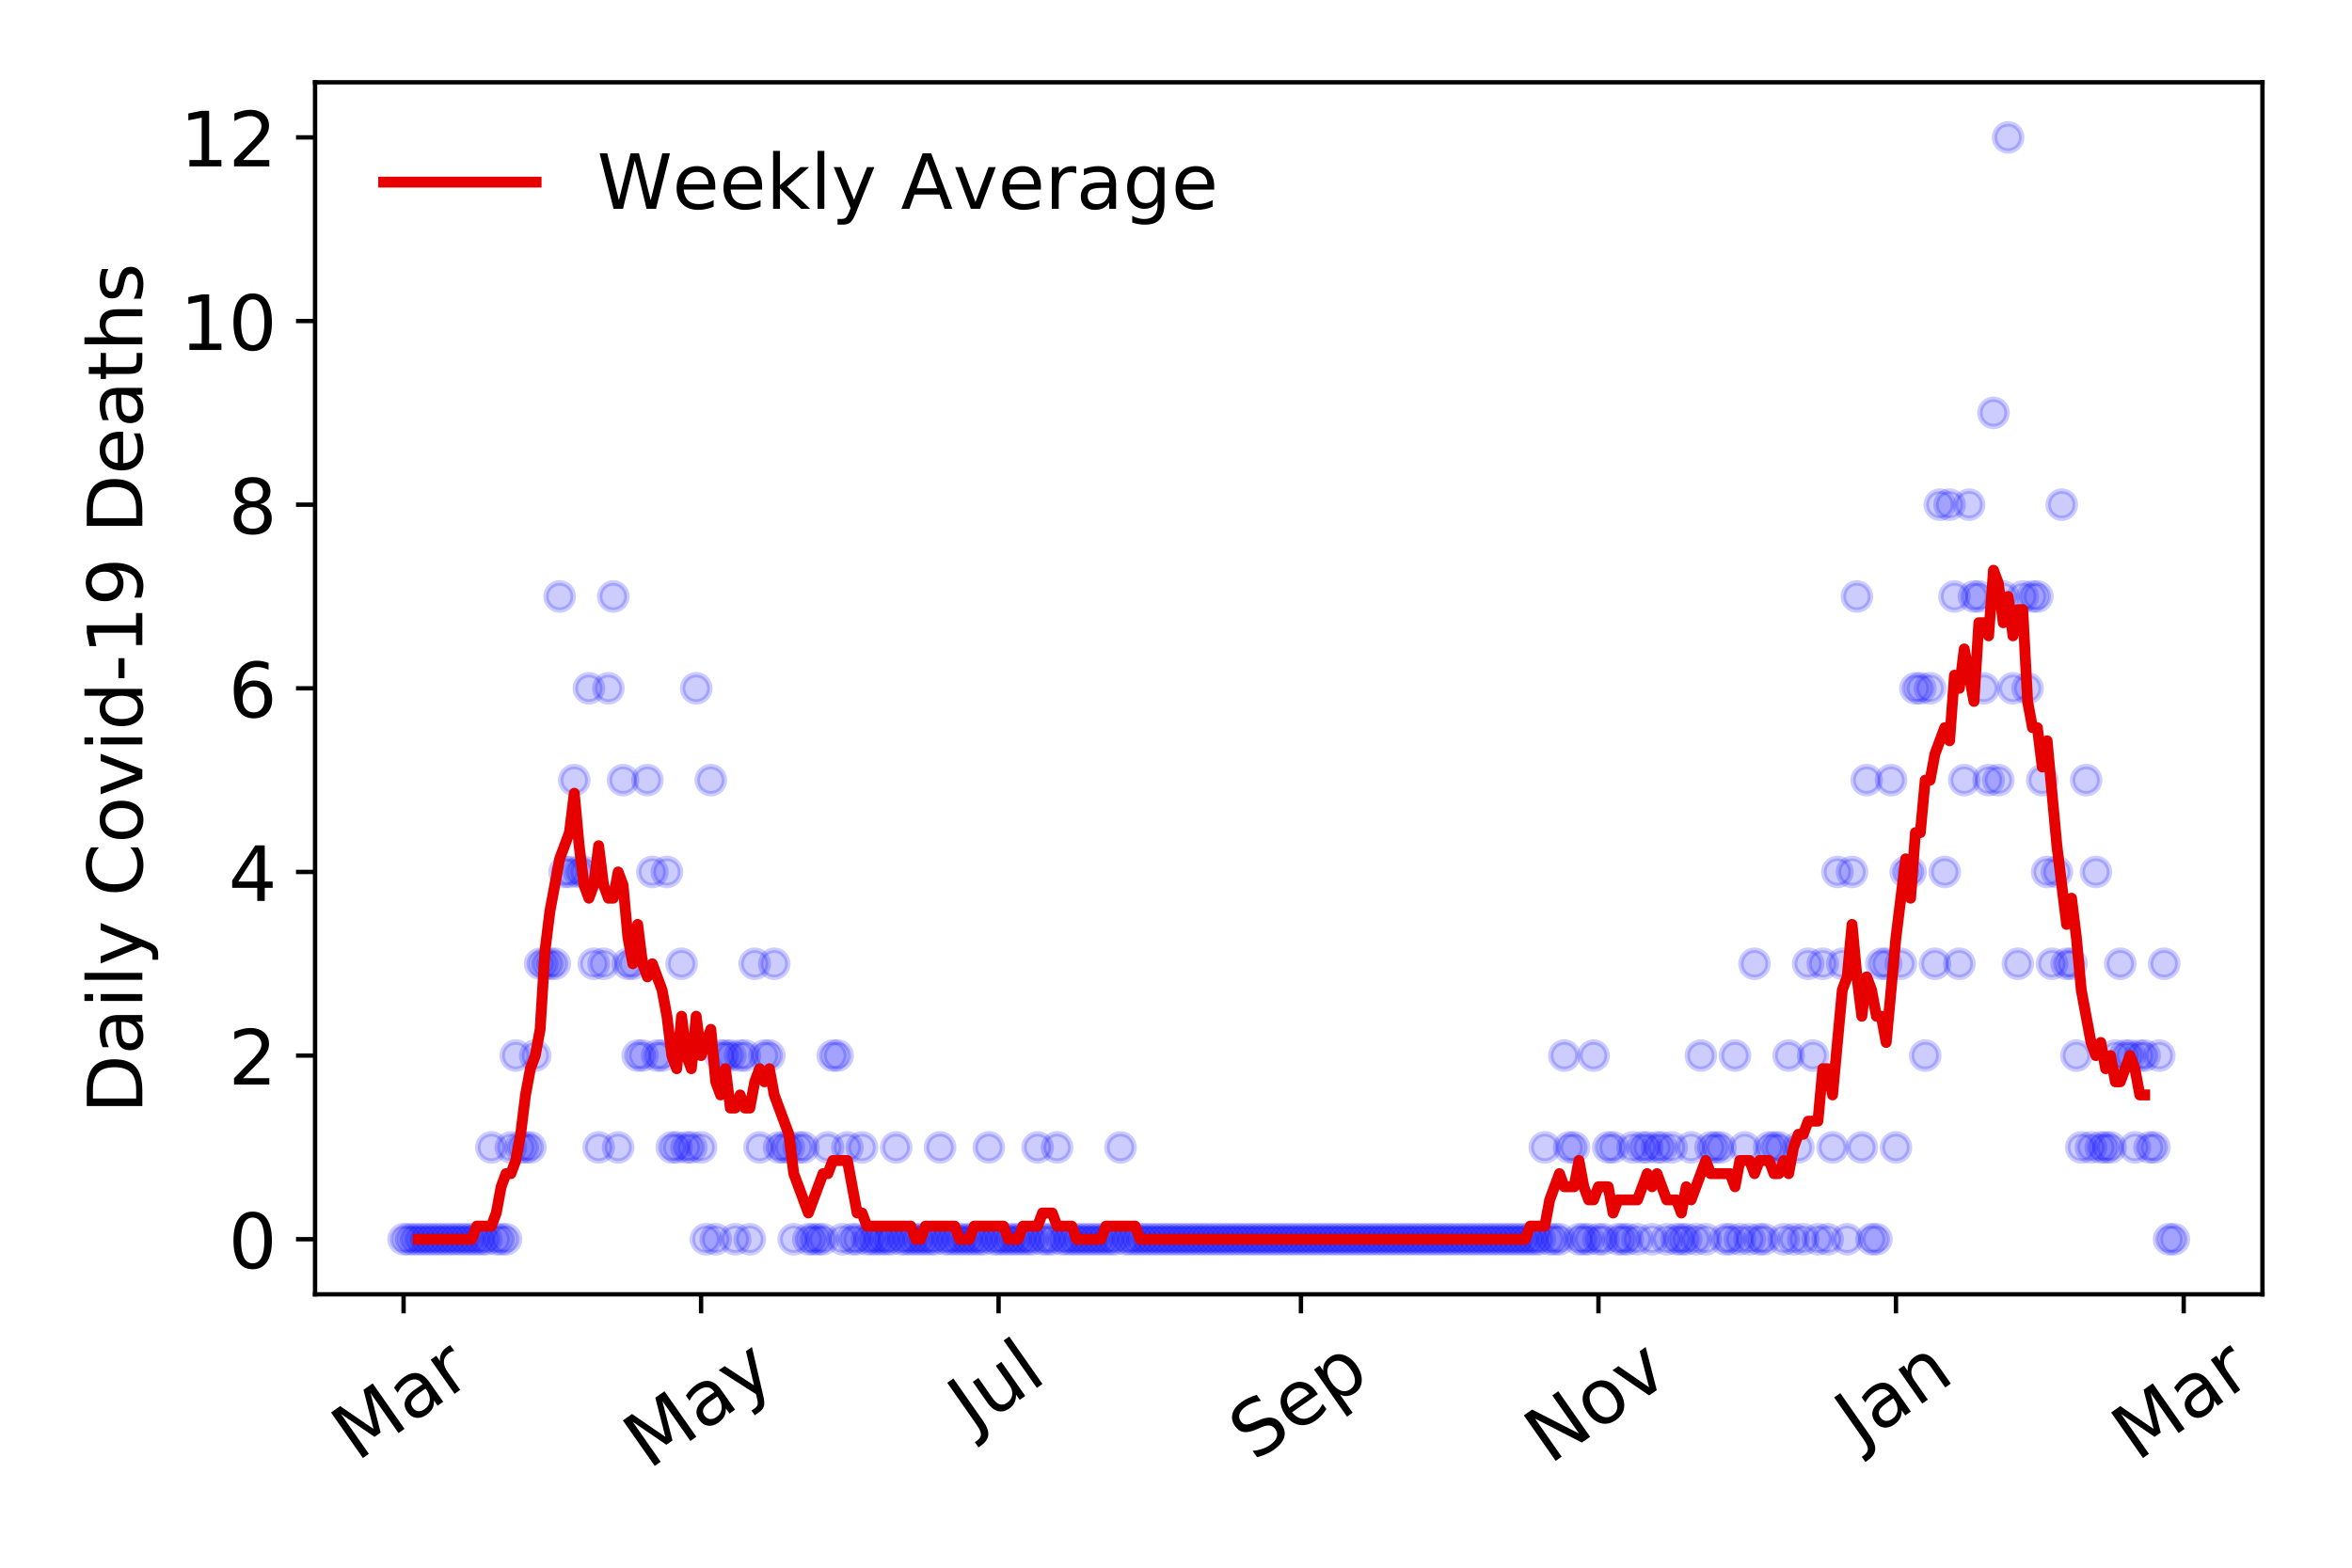 <?xml version="1.0" encoding="utf-8" standalone="no"?>
<!DOCTYPE svg PUBLIC "-//W3C//DTD SVG 1.1//EN"
  "http://www.w3.org/Graphics/SVG/1.1/DTD/svg11.dtd">
<!-- Created with matplotlib (https://matplotlib.org/) -->
<svg height="288pt" version="1.1" viewBox="0 0 432 288" width="432pt" xmlns="http://www.w3.org/2000/svg" xmlns:xlink="http://www.w3.org/1999/xlink">
 <defs>
  <style type="text/css">
*{stroke-linecap:butt;stroke-linejoin:round;}
  </style>
 </defs>
 <g id="figure_1">
  <g id="patch_1">
   <path d="M 0 288 
L 432 288 
L 432 0 
L 0 0 
z
" style="fill:#ffffff;"/>
  </g>
  <g id="axes_1">
   <g id="patch_2">
    <path d="M 57.87 237.778 
L 415.552 237.778 
L 415.552 15.12 
L 57.87 15.12 
z
" style="fill:#ffffff;"/>
   </g>
   <g id="matplotlib.axis_1">
    <g id="xtick_1">
     <g id="line2d_1">
      <defs>
       <path d="M 0 0 
L 0 3.5 
" id="mfef5766c32" style="stroke:#000000;stroke-width:0.8;"/>
      </defs>
      <g>
       <use style="stroke:#000000;stroke-width:0.8;" x="74.128" xlink:href="#mfef5766c32" y="237.778"/>
      </g>
     </g>
     <g id="text_1">
      <!-- Mar -->
      <defs>
       <path d="M 9.812 72.906 
L 24.516 72.906 
L 43.109 23.297 
L 61.812 72.906 
L 76.516 72.906 
L 76.516 0 
L 66.891 0 
L 66.891 64.016 
L 48.094 14.016 
L 38.188 14.016 
L 19.391 64.016 
L 19.391 0 
L 9.812 0 
z
" id="DejaVuSans-77"/>
       <path d="M 34.281 27.484 
Q 23.391 27.484 19.188 25 
Q 14.984 22.516 14.984 16.5 
Q 14.984 11.719 18.141 8.906 
Q 21.297 6.109 26.703 6.109 
Q 34.188 6.109 38.703 11.406 
Q 43.219 16.703 43.219 25.484 
L 43.219 27.484 
z
M 52.203 31.203 
L 52.203 0 
L 43.219 0 
L 43.219 8.297 
Q 40.141 3.328 35.547 0.953 
Q 30.953 -1.422 24.312 -1.422 
Q 15.922 -1.422 10.953 3.297 
Q 6 8.016 6 15.922 
Q 6 25.141 12.172 29.828 
Q 18.359 34.516 30.609 34.516 
L 43.219 34.516 
L 43.219 35.406 
Q 43.219 41.609 39.141 45 
Q 35.062 48.391 27.688 48.391 
Q 23 48.391 18.547 47.266 
Q 14.109 46.141 10.016 43.891 
L 10.016 52.203 
Q 14.938 54.109 19.578 55.047 
Q 24.219 56 28.609 56 
Q 40.484 56 46.344 49.844 
Q 52.203 43.703 52.203 31.203 
z
" id="DejaVuSans-97"/>
       <path d="M 41.109 46.297 
Q 39.594 47.172 37.812 47.578 
Q 36.031 48 33.891 48 
Q 26.266 48 22.188 43.047 
Q 18.109 38.094 18.109 28.812 
L 18.109 0 
L 9.078 0 
L 9.078 54.688 
L 18.109 54.688 
L 18.109 46.188 
Q 20.953 51.172 25.484 53.578 
Q 30.031 56 36.531 56 
Q 37.453 56 38.578 55.875 
Q 39.703 55.766 41.062 55.516 
z
" id="DejaVuSans-114"/>
      </defs>
      <g transform="translate(65.526 268.643)rotate(-35)scale(0.14 -0.14)">
       <use xlink:href="#DejaVuSans-77"/>
       <use x="86.279" xlink:href="#DejaVuSans-97"/>
       <use x="147.559" xlink:href="#DejaVuSans-114"/>
      </g>
     </g>
    </g>
    <g id="xtick_2">
     <g id="line2d_2">
      <g>
       <use style="stroke:#000000;stroke-width:0.8;" x="128.77" xlink:href="#mfef5766c32" y="237.778"/>
      </g>
     </g>
     <g id="text_2">
      <!-- May -->
      <defs>
       <path d="M 32.172 -5.078 
Q 28.375 -14.844 24.75 -17.812 
Q 21.141 -20.797 15.094 -20.797 
L 7.906 -20.797 
L 7.906 -13.281 
L 13.188 -13.281 
Q 16.891 -13.281 18.938 -11.516 
Q 21 -9.766 23.484 -3.219 
L 25.094 0.875 
L 2.984 54.688 
L 12.5 54.688 
L 29.594 11.922 
L 46.688 54.688 
L 56.203 54.688 
z
" id="DejaVuSans-121"/>
      </defs>
      <g transform="translate(119.131 270.094)rotate(-35)scale(0.14 -0.14)">
       <use xlink:href="#DejaVuSans-77"/>
       <use x="86.279" xlink:href="#DejaVuSans-97"/>
       <use x="147.559" xlink:href="#DejaVuSans-121"/>
      </g>
     </g>
    </g>
    <g id="xtick_3">
     <g id="line2d_3">
      <g>
       <use style="stroke:#000000;stroke-width:0.8;" x="183.413" xlink:href="#mfef5766c32" y="237.778"/>
      </g>
     </g>
     <g id="text_3">
      <!-- Jul -->
      <defs>
       <path d="M 9.812 72.906 
L 19.672 72.906 
L 19.672 5.078 
Q 19.672 -8.109 14.672 -14.062 
Q 9.672 -20.016 -1.422 -20.016 
L -5.172 -20.016 
L -5.172 -11.719 
L -2.094 -11.719 
Q 4.438 -11.719 7.125 -8.047 
Q 9.812 -4.391 9.812 5.078 
z
" id="DejaVuSans-74"/>
       <path d="M 8.5 21.578 
L 8.5 54.688 
L 17.484 54.688 
L 17.484 21.922 
Q 17.484 14.156 20.5 10.266 
Q 23.531 6.391 29.594 6.391 
Q 36.859 6.391 41.078 11.031 
Q 45.312 15.672 45.312 23.688 
L 45.312 54.688 
L 54.297 54.688 
L 54.297 0 
L 45.312 0 
L 45.312 8.406 
Q 42.047 3.422 37.719 1 
Q 33.406 -1.422 27.688 -1.422 
Q 18.266 -1.422 13.375 4.438 
Q 8.5 10.297 8.5 21.578 
z
M 31.109 56 
z
" id="DejaVuSans-117"/>
       <path d="M 9.422 75.984 
L 18.406 75.984 
L 18.406 0 
L 9.422 0 
z
" id="DejaVuSans-108"/>
      </defs>
      <g transform="translate(178.71 263.181)rotate(-35)scale(0.14 -0.14)">
       <use xlink:href="#DejaVuSans-74"/>
       <use x="29.492" xlink:href="#DejaVuSans-117"/>
       <use x="92.871" xlink:href="#DejaVuSans-108"/>
      </g>
     </g>
    </g>
    <g id="xtick_4">
     <g id="line2d_4">
      <g>
       <use style="stroke:#000000;stroke-width:0.8;" x="238.951" xlink:href="#mfef5766c32" y="237.778"/>
      </g>
     </g>
     <g id="text_4">
      <!-- Sep -->
      <defs>
       <path d="M 53.516 70.516 
L 53.516 60.891 
Q 47.906 63.578 42.922 64.891 
Q 37.938 66.219 33.297 66.219 
Q 25.25 66.219 20.875 63.094 
Q 16.5 59.969 16.5 54.203 
Q 16.5 49.359 19.406 46.891 
Q 22.312 44.438 30.422 42.922 
L 36.375 41.703 
Q 47.406 39.594 52.656 34.297 
Q 57.906 29 57.906 20.125 
Q 57.906 9.516 50.797 4.047 
Q 43.703 -1.422 29.984 -1.422 
Q 24.812 -1.422 18.969 -0.25 
Q 13.141 0.922 6.891 3.219 
L 6.891 13.375 
Q 12.891 10.016 18.656 8.297 
Q 24.422 6.594 29.984 6.594 
Q 38.422 6.594 43.016 9.906 
Q 47.609 13.234 47.609 19.391 
Q 47.609 24.75 44.312 27.781 
Q 41.016 30.812 33.5 32.328 
L 27.484 33.5 
Q 16.453 35.688 11.516 40.375 
Q 6.594 45.062 6.594 53.422 
Q 6.594 63.094 13.406 68.656 
Q 20.219 74.219 32.172 74.219 
Q 37.312 74.219 42.625 73.281 
Q 47.953 72.359 53.516 70.516 
z
" id="DejaVuSans-83"/>
       <path d="M 56.203 29.594 
L 56.203 25.203 
L 14.891 25.203 
Q 15.484 15.922 20.484 11.062 
Q 25.484 6.203 34.422 6.203 
Q 39.594 6.203 44.453 7.469 
Q 49.312 8.734 54.109 11.281 
L 54.109 2.781 
Q 49.266 0.734 44.188 -0.344 
Q 39.109 -1.422 33.891 -1.422 
Q 20.797 -1.422 13.156 6.188 
Q 5.516 13.812 5.516 26.812 
Q 5.516 40.234 12.766 48.109 
Q 20.016 56 32.328 56 
Q 43.359 56 49.781 48.891 
Q 56.203 41.797 56.203 29.594 
z
M 47.219 32.234 
Q 47.125 39.594 43.094 43.984 
Q 39.062 48.391 32.422 48.391 
Q 24.906 48.391 20.391 44.141 
Q 15.875 39.891 15.188 32.172 
z
" id="DejaVuSans-101"/>
       <path d="M 18.109 8.203 
L 18.109 -20.797 
L 9.078 -20.797 
L 9.078 54.688 
L 18.109 54.688 
L 18.109 46.391 
Q 20.953 51.266 25.266 53.625 
Q 29.594 56 35.594 56 
Q 45.562 56 51.781 48.094 
Q 58.016 40.188 58.016 27.297 
Q 58.016 14.406 51.781 6.484 
Q 45.562 -1.422 35.594 -1.422 
Q 29.594 -1.422 25.266 0.953 
Q 20.953 3.328 18.109 8.203 
z
M 48.688 27.297 
Q 48.688 37.203 44.609 42.844 
Q 40.531 48.484 33.406 48.484 
Q 26.266 48.484 22.188 42.844 
Q 18.109 37.203 18.109 27.297 
Q 18.109 17.391 22.188 11.75 
Q 26.266 6.109 33.406 6.109 
Q 40.531 6.109 44.609 11.75 
Q 48.688 17.391 48.688 27.297 
z
" id="DejaVuSans-112"/>
      </defs>
      <g transform="translate(230.358 268.629)rotate(-35)scale(0.14 -0.14)">
       <use xlink:href="#DejaVuSans-83"/>
       <use x="63.477" xlink:href="#DejaVuSans-101"/>
       <use x="125" xlink:href="#DejaVuSans-112"/>
      </g>
     </g>
    </g>
    <g id="xtick_5">
     <g id="line2d_5">
      <g>
       <use style="stroke:#000000;stroke-width:0.8;" x="293.593" xlink:href="#mfef5766c32" y="237.778"/>
      </g>
     </g>
     <g id="text_5">
      <!-- Nov -->
      <defs>
       <path d="M 9.812 72.906 
L 23.094 72.906 
L 55.422 11.922 
L 55.422 72.906 
L 64.984 72.906 
L 64.984 0 
L 51.703 0 
L 19.391 60.984 
L 19.391 0 
L 9.812 0 
z
" id="DejaVuSans-78"/>
       <path d="M 30.609 48.391 
Q 23.391 48.391 19.188 42.75 
Q 14.984 37.109 14.984 27.297 
Q 14.984 17.484 19.156 11.844 
Q 23.344 6.203 30.609 6.203 
Q 37.797 6.203 41.984 11.859 
Q 46.188 17.531 46.188 27.297 
Q 46.188 37.016 41.984 42.703 
Q 37.797 48.391 30.609 48.391 
z
M 30.609 56 
Q 42.328 56 49.016 48.375 
Q 55.719 40.766 55.719 27.297 
Q 55.719 13.875 49.016 6.219 
Q 42.328 -1.422 30.609 -1.422 
Q 18.844 -1.422 12.172 6.219 
Q 5.516 13.875 5.516 27.297 
Q 5.516 40.766 12.172 48.375 
Q 18.844 56 30.609 56 
z
" id="DejaVuSans-111"/>
       <path d="M 2.984 54.688 
L 12.5 54.688 
L 29.594 8.797 
L 46.688 54.688 
L 56.203 54.688 
L 35.688 0 
L 23.484 0 
z
" id="DejaVuSans-118"/>
      </defs>
      <g transform="translate(284.616 269.166)rotate(-35)scale(0.14 -0.14)">
       <use xlink:href="#DejaVuSans-78"/>
       <use x="74.805" xlink:href="#DejaVuSans-111"/>
       <use x="135.986" xlink:href="#DejaVuSans-118"/>
      </g>
     </g>
    </g>
    <g id="xtick_6">
     <g id="line2d_6">
      <g>
       <use style="stroke:#000000;stroke-width:0.8;" x="348.235" xlink:href="#mfef5766c32" y="237.778"/>
      </g>
     </g>
     <g id="text_6">
      <!-- Jan -->
      <defs>
       <path d="M 54.891 33.016 
L 54.891 0 
L 45.906 0 
L 45.906 32.719 
Q 45.906 40.484 42.875 44.328 
Q 39.844 48.188 33.797 48.188 
Q 26.516 48.188 22.312 43.547 
Q 18.109 38.922 18.109 30.906 
L 18.109 0 
L 9.078 0 
L 9.078 54.688 
L 18.109 54.688 
L 18.109 46.188 
Q 21.344 51.125 25.703 53.562 
Q 30.078 56 35.797 56 
Q 45.219 56 50.047 50.172 
Q 54.891 44.344 54.891 33.016 
z
" id="DejaVuSans-110"/>
      </defs>
      <g transform="translate(341.611 265.871)rotate(-35)scale(0.14 -0.14)">
       <use xlink:href="#DejaVuSans-74"/>
       <use x="29.492" xlink:href="#DejaVuSans-97"/>
       <use x="90.771" xlink:href="#DejaVuSans-110"/>
      </g>
     </g>
    </g>
    <g id="xtick_7">
     <g id="line2d_7">
      <g>
       <use style="stroke:#000000;stroke-width:0.8;" x="401.086" xlink:href="#mfef5766c32" y="237.778"/>
      </g>
     </g>
     <g id="text_7">
      <!-- Mar -->
      <g transform="translate(392.483 268.643)rotate(-35)scale(0.14 -0.14)">
       <use xlink:href="#DejaVuSans-77"/>
       <use x="86.279" xlink:href="#DejaVuSans-97"/>
       <use x="147.559" xlink:href="#DejaVuSans-114"/>
      </g>
     </g>
    </g>
   </g>
   <g id="matplotlib.axis_2">
    <g id="ytick_1">
     <g id="line2d_8">
      <defs>
       <path d="M 0 0 
L -3.5 0 
" id="mec04c26e04" style="stroke:#000000;stroke-width:0.8;"/>
      </defs>
      <g>
       <use style="stroke:#000000;stroke-width:0.8;" x="57.87" xlink:href="#mec04c26e04" y="227.657"/>
      </g>
     </g>
     <g id="text_8">
      <!-- 0 -->
      <defs>
       <path d="M 31.781 66.406 
Q 24.172 66.406 20.328 58.906 
Q 16.5 51.422 16.5 36.375 
Q 16.5 21.391 20.328 13.891 
Q 24.172 6.391 31.781 6.391 
Q 39.453 6.391 43.281 13.891 
Q 47.125 21.391 47.125 36.375 
Q 47.125 51.422 43.281 58.906 
Q 39.453 66.406 31.781 66.406 
z
M 31.781 74.219 
Q 44.047 74.219 50.516 64.516 
Q 56.984 54.828 56.984 36.375 
Q 56.984 17.969 50.516 8.266 
Q 44.047 -1.422 31.781 -1.422 
Q 19.531 -1.422 13.062 8.266 
Q 6.594 17.969 6.594 36.375 
Q 6.594 54.828 13.062 64.516 
Q 19.531 74.219 31.781 74.219 
z
" id="DejaVuSans-48"/>
      </defs>
      <g transform="translate(41.962 232.976)scale(0.14 -0.14)">
       <use xlink:href="#DejaVuSans-48"/>
      </g>
     </g>
    </g>
    <g id="ytick_2">
     <g id="line2d_9">
      <g>
       <use style="stroke:#000000;stroke-width:0.8;" x="57.87" xlink:href="#mec04c26e04" y="193.921"/>
      </g>
     </g>
     <g id="text_9">
      <!-- 2 -->
      <defs>
       <path d="M 19.188 8.297 
L 53.609 8.297 
L 53.609 0 
L 7.328 0 
L 7.328 8.297 
Q 12.938 14.109 22.625 23.891 
Q 32.328 33.688 34.812 36.531 
Q 39.547 41.844 41.422 45.531 
Q 43.312 49.219 43.312 52.781 
Q 43.312 58.594 39.234 62.25 
Q 35.156 65.922 28.609 65.922 
Q 23.969 65.922 18.812 64.312 
Q 13.672 62.703 7.812 59.422 
L 7.812 69.391 
Q 13.766 71.781 18.938 73 
Q 24.125 74.219 28.422 74.219 
Q 39.75 74.219 46.484 68.547 
Q 53.219 62.891 53.219 53.422 
Q 53.219 48.922 51.531 44.891 
Q 49.859 40.875 45.406 35.406 
Q 44.188 33.984 37.641 27.219 
Q 31.109 20.453 19.188 8.297 
z
" id="DejaVuSans-50"/>
      </defs>
      <g transform="translate(41.962 199.24)scale(0.14 -0.14)">
       <use xlink:href="#DejaVuSans-50"/>
      </g>
     </g>
    </g>
    <g id="ytick_3">
     <g id="line2d_10">
      <g>
       <use style="stroke:#000000;stroke-width:0.8;" x="57.87" xlink:href="#mec04c26e04" y="160.185"/>
      </g>
     </g>
     <g id="text_10">
      <!-- 4 -->
      <defs>
       <path d="M 37.797 64.312 
L 12.891 25.391 
L 37.797 25.391 
z
M 35.203 72.906 
L 47.609 72.906 
L 47.609 25.391 
L 58.016 25.391 
L 58.016 17.188 
L 47.609 17.188 
L 47.609 0 
L 37.797 0 
L 37.797 17.188 
L 4.891 17.188 
L 4.891 26.703 
z
" id="DejaVuSans-52"/>
      </defs>
      <g transform="translate(41.962 165.504)scale(0.14 -0.14)">
       <use xlink:href="#DejaVuSans-52"/>
      </g>
     </g>
    </g>
    <g id="ytick_4">
     <g id="line2d_11">
      <g>
       <use style="stroke:#000000;stroke-width:0.8;" x="57.87" xlink:href="#mec04c26e04" y="126.449"/>
      </g>
     </g>
     <g id="text_11">
      <!-- 6 -->
      <defs>
       <path d="M 33.016 40.375 
Q 26.375 40.375 22.484 35.828 
Q 18.609 31.297 18.609 23.391 
Q 18.609 15.531 22.484 10.953 
Q 26.375 6.391 33.016 6.391 
Q 39.656 6.391 43.531 10.953 
Q 47.406 15.531 47.406 23.391 
Q 47.406 31.297 43.531 35.828 
Q 39.656 40.375 33.016 40.375 
z
M 52.594 71.297 
L 52.594 62.312 
Q 48.875 64.062 45.094 64.984 
Q 41.312 65.922 37.594 65.922 
Q 27.828 65.922 22.672 59.328 
Q 17.531 52.734 16.797 39.406 
Q 19.672 43.656 24.016 45.922 
Q 28.375 48.188 33.594 48.188 
Q 44.578 48.188 50.953 41.516 
Q 57.328 34.859 57.328 23.391 
Q 57.328 12.156 50.688 5.359 
Q 44.047 -1.422 33.016 -1.422 
Q 20.359 -1.422 13.672 8.266 
Q 6.984 17.969 6.984 36.375 
Q 6.984 53.656 15.188 63.938 
Q 23.391 74.219 37.203 74.219 
Q 40.922 74.219 44.703 73.484 
Q 48.484 72.75 52.594 71.297 
z
" id="DejaVuSans-54"/>
      </defs>
      <g transform="translate(41.962 131.768)scale(0.14 -0.14)">
       <use xlink:href="#DejaVuSans-54"/>
      </g>
     </g>
    </g>
    <g id="ytick_5">
     <g id="line2d_12">
      <g>
       <use style="stroke:#000000;stroke-width:0.8;" x="57.87" xlink:href="#mec04c26e04" y="92.713"/>
      </g>
     </g>
     <g id="text_12">
      <!-- 8 -->
      <defs>
       <path d="M 31.781 34.625 
Q 24.75 34.625 20.719 30.859 
Q 16.703 27.094 16.703 20.516 
Q 16.703 13.922 20.719 10.156 
Q 24.75 6.391 31.781 6.391 
Q 38.812 6.391 42.859 10.172 
Q 46.922 13.969 46.922 20.516 
Q 46.922 27.094 42.891 30.859 
Q 38.875 34.625 31.781 34.625 
z
M 21.922 38.812 
Q 15.578 40.375 12.031 44.719 
Q 8.5 49.078 8.5 55.328 
Q 8.5 64.062 14.719 69.141 
Q 20.953 74.219 31.781 74.219 
Q 42.672 74.219 48.875 69.141 
Q 55.078 64.062 55.078 55.328 
Q 55.078 49.078 51.531 44.719 
Q 48 40.375 41.703 38.812 
Q 48.828 37.156 52.797 32.312 
Q 56.781 27.484 56.781 20.516 
Q 56.781 9.906 50.312 4.234 
Q 43.844 -1.422 31.781 -1.422 
Q 19.734 -1.422 13.25 4.234 
Q 6.781 9.906 6.781 20.516 
Q 6.781 27.484 10.781 32.312 
Q 14.797 37.156 21.922 38.812 
z
M 18.312 54.391 
Q 18.312 48.734 21.844 45.562 
Q 25.391 42.391 31.781 42.391 
Q 38.141 42.391 41.719 45.562 
Q 45.312 48.734 45.312 54.391 
Q 45.312 60.062 41.719 63.234 
Q 38.141 66.406 31.781 66.406 
Q 25.391 66.406 21.844 63.234 
Q 18.312 60.062 18.312 54.391 
z
" id="DejaVuSans-56"/>
      </defs>
      <g transform="translate(41.962 98.032)scale(0.14 -0.14)">
       <use xlink:href="#DejaVuSans-56"/>
      </g>
     </g>
    </g>
    <g id="ytick_6">
     <g id="line2d_13">
      <g>
       <use style="stroke:#000000;stroke-width:0.8;" x="57.87" xlink:href="#mec04c26e04" y="58.977"/>
      </g>
     </g>
     <g id="text_13">
      <!-- 10 -->
      <defs>
       <path d="M 12.406 8.297 
L 28.516 8.297 
L 28.516 63.922 
L 10.984 60.406 
L 10.984 69.391 
L 28.422 72.906 
L 38.281 72.906 
L 38.281 8.297 
L 54.391 8.297 
L 54.391 0 
L 12.406 0 
z
" id="DejaVuSans-49"/>
      </defs>
      <g transform="translate(33.055 64.296)scale(0.14 -0.14)">
       <use xlink:href="#DejaVuSans-49"/>
       <use x="63.623" xlink:href="#DejaVuSans-48"/>
      </g>
     </g>
    </g>
    <g id="ytick_7">
     <g id="line2d_14">
      <g>
       <use style="stroke:#000000;stroke-width:0.8;" x="57.87" xlink:href="#mec04c26e04" y="25.241"/>
      </g>
     </g>
     <g id="text_14">
      <!-- 12 -->
      <g transform="translate(33.055 30.56)scale(0.14 -0.14)">
       <use xlink:href="#DejaVuSans-49"/>
       <use x="63.623" xlink:href="#DejaVuSans-50"/>
      </g>
     </g>
    </g>
    <g id="text_15">
     <!-- Daily Covid-19 Deaths -->
     <defs>
      <path d="M 19.672 64.797 
L 19.672 8.109 
L 31.594 8.109 
Q 46.688 8.109 53.688 14.938 
Q 60.688 21.781 60.688 36.531 
Q 60.688 51.172 53.688 57.984 
Q 46.688 64.797 31.594 64.797 
z
M 9.812 72.906 
L 30.078 72.906 
Q 51.266 72.906 61.172 64.094 
Q 71.094 55.281 71.094 36.531 
Q 71.094 17.672 61.125 8.828 
Q 51.172 0 30.078 0 
L 9.812 0 
z
" id="DejaVuSans-68"/>
      <path d="M 9.422 54.688 
L 18.406 54.688 
L 18.406 0 
L 9.422 0 
z
M 9.422 75.984 
L 18.406 75.984 
L 18.406 64.594 
L 9.422 64.594 
z
" id="DejaVuSans-105"/>
      <path id="DejaVuSans-32"/>
      <path d="M 64.406 67.281 
L 64.406 56.891 
Q 59.422 61.531 53.781 63.812 
Q 48.141 66.109 41.797 66.109 
Q 29.297 66.109 22.656 58.469 
Q 16.016 50.828 16.016 36.375 
Q 16.016 21.969 22.656 14.328 
Q 29.297 6.688 41.797 6.688 
Q 48.141 6.688 53.781 8.984 
Q 59.422 11.281 64.406 15.922 
L 64.406 5.609 
Q 59.234 2.094 53.438 0.328 
Q 47.656 -1.422 41.219 -1.422 
Q 24.656 -1.422 15.125 8.703 
Q 5.609 18.844 5.609 36.375 
Q 5.609 53.953 15.125 64.078 
Q 24.656 74.219 41.219 74.219 
Q 47.75 74.219 53.531 72.484 
Q 59.328 70.75 64.406 67.281 
z
" id="DejaVuSans-67"/>
      <path d="M 45.406 46.391 
L 45.406 75.984 
L 54.391 75.984 
L 54.391 0 
L 45.406 0 
L 45.406 8.203 
Q 42.578 3.328 38.25 0.953 
Q 33.938 -1.422 27.875 -1.422 
Q 17.969 -1.422 11.734 6.484 
Q 5.516 14.406 5.516 27.297 
Q 5.516 40.188 11.734 48.094 
Q 17.969 56 27.875 56 
Q 33.938 56 38.25 53.625 
Q 42.578 51.266 45.406 46.391 
z
M 14.797 27.297 
Q 14.797 17.391 18.875 11.75 
Q 22.953 6.109 30.078 6.109 
Q 37.203 6.109 41.297 11.75 
Q 45.406 17.391 45.406 27.297 
Q 45.406 37.203 41.297 42.844 
Q 37.203 48.484 30.078 48.484 
Q 22.953 48.484 18.875 42.844 
Q 14.797 37.203 14.797 27.297 
z
" id="DejaVuSans-100"/>
      <path d="M 4.891 31.391 
L 31.203 31.391 
L 31.203 23.391 
L 4.891 23.391 
z
" id="DejaVuSans-45"/>
      <path d="M 10.984 1.516 
L 10.984 10.5 
Q 14.703 8.734 18.5 7.812 
Q 22.312 6.891 25.984 6.891 
Q 35.75 6.891 40.891 13.453 
Q 46.047 20.016 46.781 33.406 
Q 43.953 29.203 39.594 26.953 
Q 35.25 24.703 29.984 24.703 
Q 19.047 24.703 12.672 31.312 
Q 6.297 37.938 6.297 49.422 
Q 6.297 60.641 12.938 67.422 
Q 19.578 74.219 30.609 74.219 
Q 43.266 74.219 49.922 64.516 
Q 56.594 54.828 56.594 36.375 
Q 56.594 19.141 48.406 8.859 
Q 40.234 -1.422 26.422 -1.422 
Q 22.703 -1.422 18.891 -0.688 
Q 15.094 0.047 10.984 1.516 
z
M 30.609 32.422 
Q 37.25 32.422 41.125 36.953 
Q 45.016 41.5 45.016 49.422 
Q 45.016 57.281 41.125 61.844 
Q 37.25 66.406 30.609 66.406 
Q 23.969 66.406 20.094 61.844 
Q 16.219 57.281 16.219 49.422 
Q 16.219 41.5 20.094 36.953 
Q 23.969 32.422 30.609 32.422 
z
" id="DejaVuSans-57"/>
      <path d="M 18.312 70.219 
L 18.312 54.688 
L 36.812 54.688 
L 36.812 47.703 
L 18.312 47.703 
L 18.312 18.016 
Q 18.312 11.328 20.141 9.422 
Q 21.969 7.516 27.594 7.516 
L 36.812 7.516 
L 36.812 0 
L 27.594 0 
Q 17.188 0 13.234 3.875 
Q 9.281 7.766 9.281 18.016 
L 9.281 47.703 
L 2.688 47.703 
L 2.688 54.688 
L 9.281 54.688 
L 9.281 70.219 
z
" id="DejaVuSans-116"/>
      <path d="M 54.891 33.016 
L 54.891 0 
L 45.906 0 
L 45.906 32.719 
Q 45.906 40.484 42.875 44.328 
Q 39.844 48.188 33.797 48.188 
Q 26.516 48.188 22.312 43.547 
Q 18.109 38.922 18.109 30.906 
L 18.109 0 
L 9.078 0 
L 9.078 75.984 
L 18.109 75.984 
L 18.109 46.188 
Q 21.344 51.125 25.703 53.562 
Q 30.078 56 35.797 56 
Q 45.219 56 50.047 50.172 
Q 54.891 44.344 54.891 33.016 
z
" id="DejaVuSans-104"/>
      <path d="M 44.281 53.078 
L 44.281 44.578 
Q 40.484 46.531 36.375 47.5 
Q 32.281 48.484 27.875 48.484 
Q 21.188 48.484 17.844 46.438 
Q 14.5 44.391 14.5 40.281 
Q 14.5 37.156 16.891 35.375 
Q 19.281 33.594 26.516 31.984 
L 29.594 31.297 
Q 39.156 29.25 43.188 25.516 
Q 47.219 21.781 47.219 15.094 
Q 47.219 7.469 41.188 3.016 
Q 35.156 -1.422 24.609 -1.422 
Q 20.219 -1.422 15.453 -0.562 
Q 10.688 0.297 5.422 2 
L 5.422 11.281 
Q 10.406 8.688 15.234 7.391 
Q 20.062 6.109 24.812 6.109 
Q 31.156 6.109 34.562 8.281 
Q 37.984 10.453 37.984 14.406 
Q 37.984 18.062 35.516 20.016 
Q 33.062 21.969 24.703 23.781 
L 21.578 24.516 
Q 13.234 26.266 9.516 29.906 
Q 5.812 33.547 5.812 39.891 
Q 5.812 47.609 11.281 51.797 
Q 16.75 56 26.812 56 
Q 31.781 56 36.172 55.266 
Q 40.578 54.547 44.281 53.078 
z
" id="DejaVuSans-115"/>
     </defs>
     <g transform="translate(26.143 204.56)rotate(-90)scale(0.14 -0.14)">
      <use xlink:href="#DejaVuSans-68"/>
      <use x="77.002" xlink:href="#DejaVuSans-97"/>
      <use x="138.281" xlink:href="#DejaVuSans-105"/>
      <use x="166.064" xlink:href="#DejaVuSans-108"/>
      <use x="193.848" xlink:href="#DejaVuSans-121"/>
      <use x="253.027" xlink:href="#DejaVuSans-32"/>
      <use x="284.814" xlink:href="#DejaVuSans-67"/>
      <use x="354.639" xlink:href="#DejaVuSans-111"/>
      <use x="415.82" xlink:href="#DejaVuSans-118"/>
      <use x="475" xlink:href="#DejaVuSans-105"/>
      <use x="502.783" xlink:href="#DejaVuSans-100"/>
      <use x="566.26" xlink:href="#DejaVuSans-45"/>
      <use x="602.344" xlink:href="#DejaVuSans-49"/>
      <use x="665.967" xlink:href="#DejaVuSans-57"/>
      <use x="729.59" xlink:href="#DejaVuSans-32"/>
      <use x="761.377" xlink:href="#DejaVuSans-68"/>
      <use x="838.379" xlink:href="#DejaVuSans-101"/>
      <use x="899.902" xlink:href="#DejaVuSans-97"/>
      <use x="961.182" xlink:href="#DejaVuSans-116"/>
      <use x="1000.391" xlink:href="#DejaVuSans-104"/>
      <use x="1063.77" xlink:href="#DejaVuSans-115"/>
     </g>
    </g>
   </g>
   <g id="line2d_15">
    <defs>
     <path d="M 0 2.5 
C 0.663 2.5 1.299 2.237 1.768 1.768 
C 2.237 1.299 2.5 0.663 2.5 0 
C 2.5 -0.663 2.237 -1.299 1.768 -1.768 
C 1.299 -2.237 0.663 -2.5 0 -2.5 
C -0.663 -2.5 -1.299 -2.237 -1.768 -1.768 
C -2.237 -1.299 -2.5 -0.663 -2.5 0 
C -2.5 0.663 -2.237 1.299 -1.768 1.768 
C -1.299 2.237 -0.663 2.5 0 2.5 
z
" id="mcf8a96b22c" style="stroke:#0000ff;stroke-opacity:0.2;"/>
    </defs>
    <g clip-path="url(#p056b58290a)">
     <use style="fill:#0000ff;fill-opacity:0.2;stroke:#0000ff;stroke-opacity:0.2;" x="74.128" xlink:href="#mcf8a96b22c" y="227.657"/>
     <use style="fill:#0000ff;fill-opacity:0.2;stroke:#0000ff;stroke-opacity:0.2;" x="75.024" xlink:href="#mcf8a96b22c" y="227.657"/>
     <use style="fill:#0000ff;fill-opacity:0.2;stroke:#0000ff;stroke-opacity:0.2;" x="75.92" xlink:href="#mcf8a96b22c" y="227.657"/>
     <use style="fill:#0000ff;fill-opacity:0.2;stroke:#0000ff;stroke-opacity:0.2;" x="76.816" xlink:href="#mcf8a96b22c" y="227.657"/>
     <use style="fill:#0000ff;fill-opacity:0.2;stroke:#0000ff;stroke-opacity:0.2;" x="77.711" xlink:href="#mcf8a96b22c" y="227.657"/>
     <use style="fill:#0000ff;fill-opacity:0.2;stroke:#0000ff;stroke-opacity:0.2;" x="78.607" xlink:href="#mcf8a96b22c" y="227.657"/>
     <use style="fill:#0000ff;fill-opacity:0.2;stroke:#0000ff;stroke-opacity:0.2;" x="79.503" xlink:href="#mcf8a96b22c" y="227.657"/>
     <use style="fill:#0000ff;fill-opacity:0.2;stroke:#0000ff;stroke-opacity:0.2;" x="80.399" xlink:href="#mcf8a96b22c" y="227.657"/>
     <use style="fill:#0000ff;fill-opacity:0.2;stroke:#0000ff;stroke-opacity:0.2;" x="81.294" xlink:href="#mcf8a96b22c" y="227.657"/>
     <use style="fill:#0000ff;fill-opacity:0.2;stroke:#0000ff;stroke-opacity:0.2;" x="82.19" xlink:href="#mcf8a96b22c" y="227.657"/>
     <use style="fill:#0000ff;fill-opacity:0.2;stroke:#0000ff;stroke-opacity:0.2;" x="83.086" xlink:href="#mcf8a96b22c" y="227.657"/>
     <use style="fill:#0000ff;fill-opacity:0.2;stroke:#0000ff;stroke-opacity:0.2;" x="83.982" xlink:href="#mcf8a96b22c" y="227.657"/>
     <use style="fill:#0000ff;fill-opacity:0.2;stroke:#0000ff;stroke-opacity:0.2;" x="84.878" xlink:href="#mcf8a96b22c" y="227.657"/>
     <use style="fill:#0000ff;fill-opacity:0.2;stroke:#0000ff;stroke-opacity:0.2;" x="85.773" xlink:href="#mcf8a96b22c" y="227.657"/>
     <use style="fill:#0000ff;fill-opacity:0.2;stroke:#0000ff;stroke-opacity:0.2;" x="86.669" xlink:href="#mcf8a96b22c" y="227.657"/>
     <use style="fill:#0000ff;fill-opacity:0.2;stroke:#0000ff;stroke-opacity:0.2;" x="87.565" xlink:href="#mcf8a96b22c" y="227.657"/>
     <use style="fill:#0000ff;fill-opacity:0.2;stroke:#0000ff;stroke-opacity:0.2;" x="88.461" xlink:href="#mcf8a96b22c" y="227.657"/>
     <use style="fill:#0000ff;fill-opacity:0.2;stroke:#0000ff;stroke-opacity:0.2;" x="89.356" xlink:href="#mcf8a96b22c" y="227.657"/>
     <use style="fill:#0000ff;fill-opacity:0.2;stroke:#0000ff;stroke-opacity:0.2;" x="90.252" xlink:href="#mcf8a96b22c" y="210.789"/>
     <use style="fill:#0000ff;fill-opacity:0.2;stroke:#0000ff;stroke-opacity:0.2;" x="91.148" xlink:href="#mcf8a96b22c" y="227.657"/>
     <use style="fill:#0000ff;fill-opacity:0.2;stroke:#0000ff;stroke-opacity:0.2;" x="92.044" xlink:href="#mcf8a96b22c" y="227.657"/>
     <use style="fill:#0000ff;fill-opacity:0.2;stroke:#0000ff;stroke-opacity:0.2;" x="92.94" xlink:href="#mcf8a96b22c" y="227.657"/>
     <use style="fill:#0000ff;fill-opacity:0.2;stroke:#0000ff;stroke-opacity:0.2;" x="93.835" xlink:href="#mcf8a96b22c" y="210.789"/>
     <use style="fill:#0000ff;fill-opacity:0.2;stroke:#0000ff;stroke-opacity:0.2;" x="94.731" xlink:href="#mcf8a96b22c" y="193.921"/>
     <use style="fill:#0000ff;fill-opacity:0.2;stroke:#0000ff;stroke-opacity:0.2;" x="95.627" xlink:href="#mcf8a96b22c" y="210.789"/>
     <use style="fill:#0000ff;fill-opacity:0.2;stroke:#0000ff;stroke-opacity:0.2;" x="96.523" xlink:href="#mcf8a96b22c" y="210.789"/>
     <use style="fill:#0000ff;fill-opacity:0.2;stroke:#0000ff;stroke-opacity:0.2;" x="97.418" xlink:href="#mcf8a96b22c" y="210.789"/>
     <use style="fill:#0000ff;fill-opacity:0.2;stroke:#0000ff;stroke-opacity:0.2;" x="98.314" xlink:href="#mcf8a96b22c" y="193.921"/>
     <use style="fill:#0000ff;fill-opacity:0.2;stroke:#0000ff;stroke-opacity:0.2;" x="99.21" xlink:href="#mcf8a96b22c" y="177.053"/>
     <use style="fill:#0000ff;fill-opacity:0.2;stroke:#0000ff;stroke-opacity:0.2;" x="100.106" xlink:href="#mcf8a96b22c" y="177.053"/>
     <use style="fill:#0000ff;fill-opacity:0.2;stroke:#0000ff;stroke-opacity:0.2;" x="101.002" xlink:href="#mcf8a96b22c" y="177.053"/>
     <use style="fill:#0000ff;fill-opacity:0.2;stroke:#0000ff;stroke-opacity:0.2;" x="101.897" xlink:href="#mcf8a96b22c" y="177.053"/>
     <use style="fill:#0000ff;fill-opacity:0.2;stroke:#0000ff;stroke-opacity:0.2;" x="102.793" xlink:href="#mcf8a96b22c" y="109.581"/>
     <use style="fill:#0000ff;fill-opacity:0.2;stroke:#0000ff;stroke-opacity:0.2;" x="103.689" xlink:href="#mcf8a96b22c" y="160.185"/>
     <use style="fill:#0000ff;fill-opacity:0.2;stroke:#0000ff;stroke-opacity:0.2;" x="104.585" xlink:href="#mcf8a96b22c" y="160.185"/>
     <use style="fill:#0000ff;fill-opacity:0.2;stroke:#0000ff;stroke-opacity:0.2;" x="105.48" xlink:href="#mcf8a96b22c" y="143.317"/>
     <use style="fill:#0000ff;fill-opacity:0.2;stroke:#0000ff;stroke-opacity:0.2;" x="106.376" xlink:href="#mcf8a96b22c" y="160.185"/>
     <use style="fill:#0000ff;fill-opacity:0.2;stroke:#0000ff;stroke-opacity:0.2;" x="107.272" xlink:href="#mcf8a96b22c" y="160.185"/>
     <use style="fill:#0000ff;fill-opacity:0.2;stroke:#0000ff;stroke-opacity:0.2;" x="108.168" xlink:href="#mcf8a96b22c" y="126.449"/>
     <use style="fill:#0000ff;fill-opacity:0.2;stroke:#0000ff;stroke-opacity:0.2;" x="109.063" xlink:href="#mcf8a96b22c" y="177.053"/>
     <use style="fill:#0000ff;fill-opacity:0.2;stroke:#0000ff;stroke-opacity:0.2;" x="109.959" xlink:href="#mcf8a96b22c" y="210.789"/>
     <use style="fill:#0000ff;fill-opacity:0.2;stroke:#0000ff;stroke-opacity:0.2;" x="110.855" xlink:href="#mcf8a96b22c" y="177.053"/>
     <use style="fill:#0000ff;fill-opacity:0.2;stroke:#0000ff;stroke-opacity:0.2;" x="111.751" xlink:href="#mcf8a96b22c" y="126.449"/>
     <use style="fill:#0000ff;fill-opacity:0.2;stroke:#0000ff;stroke-opacity:0.2;" x="112.647" xlink:href="#mcf8a96b22c" y="109.581"/>
     <use style="fill:#0000ff;fill-opacity:0.2;stroke:#0000ff;stroke-opacity:0.2;" x="113.542" xlink:href="#mcf8a96b22c" y="210.789"/>
     <use style="fill:#0000ff;fill-opacity:0.2;stroke:#0000ff;stroke-opacity:0.2;" x="114.438" xlink:href="#mcf8a96b22c" y="143.317"/>
     <use style="fill:#0000ff;fill-opacity:0.2;stroke:#0000ff;stroke-opacity:0.2;" x="115.334" xlink:href="#mcf8a96b22c" y="177.053"/>
     <use style="fill:#0000ff;fill-opacity:0.2;stroke:#0000ff;stroke-opacity:0.2;" x="116.23" xlink:href="#mcf8a96b22c" y="177.053"/>
     <use style="fill:#0000ff;fill-opacity:0.2;stroke:#0000ff;stroke-opacity:0.2;" x="117.125" xlink:href="#mcf8a96b22c" y="193.921"/>
     <use style="fill:#0000ff;fill-opacity:0.2;stroke:#0000ff;stroke-opacity:0.2;" x="118.021" xlink:href="#mcf8a96b22c" y="193.921"/>
     <use style="fill:#0000ff;fill-opacity:0.2;stroke:#0000ff;stroke-opacity:0.2;" x="118.917" xlink:href="#mcf8a96b22c" y="143.317"/>
     <use style="fill:#0000ff;fill-opacity:0.2;stroke:#0000ff;stroke-opacity:0.2;" x="119.813" xlink:href="#mcf8a96b22c" y="160.185"/>
     <use style="fill:#0000ff;fill-opacity:0.2;stroke:#0000ff;stroke-opacity:0.2;" x="120.709" xlink:href="#mcf8a96b22c" y="193.921"/>
     <use style="fill:#0000ff;fill-opacity:0.2;stroke:#0000ff;stroke-opacity:0.2;" x="121.604" xlink:href="#mcf8a96b22c" y="193.921"/>
     <use style="fill:#0000ff;fill-opacity:0.2;stroke:#0000ff;stroke-opacity:0.2;" x="122.5" xlink:href="#mcf8a96b22c" y="160.185"/>
     <use style="fill:#0000ff;fill-opacity:0.2;stroke:#0000ff;stroke-opacity:0.2;" x="123.396" xlink:href="#mcf8a96b22c" y="210.789"/>
     <use style="fill:#0000ff;fill-opacity:0.2;stroke:#0000ff;stroke-opacity:0.2;" x="124.292" xlink:href="#mcf8a96b22c" y="210.789"/>
     <use style="fill:#0000ff;fill-opacity:0.2;stroke:#0000ff;stroke-opacity:0.2;" x="125.187" xlink:href="#mcf8a96b22c" y="177.053"/>
     <use style="fill:#0000ff;fill-opacity:0.2;stroke:#0000ff;stroke-opacity:0.2;" x="126.083" xlink:href="#mcf8a96b22c" y="210.789"/>
     <use style="fill:#0000ff;fill-opacity:0.2;stroke:#0000ff;stroke-opacity:0.2;" x="126.979" xlink:href="#mcf8a96b22c" y="210.789"/>
     <use style="fill:#0000ff;fill-opacity:0.2;stroke:#0000ff;stroke-opacity:0.2;" x="127.875" xlink:href="#mcf8a96b22c" y="126.449"/>
     <use style="fill:#0000ff;fill-opacity:0.2;stroke:#0000ff;stroke-opacity:0.2;" x="128.77" xlink:href="#mcf8a96b22c" y="210.789"/>
     <use style="fill:#0000ff;fill-opacity:0.2;stroke:#0000ff;stroke-opacity:0.2;" x="129.666" xlink:href="#mcf8a96b22c" y="227.657"/>
     <use style="fill:#0000ff;fill-opacity:0.2;stroke:#0000ff;stroke-opacity:0.2;" x="130.562" xlink:href="#mcf8a96b22c" y="143.317"/>
     <use style="fill:#0000ff;fill-opacity:0.2;stroke:#0000ff;stroke-opacity:0.2;" x="131.458" xlink:href="#mcf8a96b22c" y="227.657"/>
     <use style="fill:#0000ff;fill-opacity:0.2;stroke:#0000ff;stroke-opacity:0.2;" x="132.354" xlink:href="#mcf8a96b22c" y="193.921"/>
     <use style="fill:#0000ff;fill-opacity:0.2;stroke:#0000ff;stroke-opacity:0.2;" x="133.249" xlink:href="#mcf8a96b22c" y="193.921"/>
     <use style="fill:#0000ff;fill-opacity:0.2;stroke:#0000ff;stroke-opacity:0.2;" x="134.145" xlink:href="#mcf8a96b22c" y="193.921"/>
     <use style="fill:#0000ff;fill-opacity:0.2;stroke:#0000ff;stroke-opacity:0.2;" x="135.041" xlink:href="#mcf8a96b22c" y="227.657"/>
     <use style="fill:#0000ff;fill-opacity:0.2;stroke:#0000ff;stroke-opacity:0.2;" x="135.937" xlink:href="#mcf8a96b22c" y="193.921"/>
     <use style="fill:#0000ff;fill-opacity:0.2;stroke:#0000ff;stroke-opacity:0.2;" x="136.832" xlink:href="#mcf8a96b22c" y="193.921"/>
     <use style="fill:#0000ff;fill-opacity:0.2;stroke:#0000ff;stroke-opacity:0.2;" x="137.728" xlink:href="#mcf8a96b22c" y="227.657"/>
     <use style="fill:#0000ff;fill-opacity:0.2;stroke:#0000ff;stroke-opacity:0.2;" x="138.624" xlink:href="#mcf8a96b22c" y="177.053"/>
     <use style="fill:#0000ff;fill-opacity:0.2;stroke:#0000ff;stroke-opacity:0.2;" x="139.52" xlink:href="#mcf8a96b22c" y="210.789"/>
     <use style="fill:#0000ff;fill-opacity:0.2;stroke:#0000ff;stroke-opacity:0.2;" x="140.416" xlink:href="#mcf8a96b22c" y="193.921"/>
     <use style="fill:#0000ff;fill-opacity:0.2;stroke:#0000ff;stroke-opacity:0.2;" x="141.311" xlink:href="#mcf8a96b22c" y="193.921"/>
     <use style="fill:#0000ff;fill-opacity:0.2;stroke:#0000ff;stroke-opacity:0.2;" x="142.207" xlink:href="#mcf8a96b22c" y="177.053"/>
     <use style="fill:#0000ff;fill-opacity:0.2;stroke:#0000ff;stroke-opacity:0.2;" x="143.103" xlink:href="#mcf8a96b22c" y="210.789"/>
     <use style="fill:#0000ff;fill-opacity:0.2;stroke:#0000ff;stroke-opacity:0.2;" x="143.999" xlink:href="#mcf8a96b22c" y="210.789"/>
     <use style="fill:#0000ff;fill-opacity:0.2;stroke:#0000ff;stroke-opacity:0.2;" x="144.894" xlink:href="#mcf8a96b22c" y="210.789"/>
     <use style="fill:#0000ff;fill-opacity:0.2;stroke:#0000ff;stroke-opacity:0.2;" x="145.79" xlink:href="#mcf8a96b22c" y="227.657"/>
     <use style="fill:#0000ff;fill-opacity:0.2;stroke:#0000ff;stroke-opacity:0.2;" x="146.686" xlink:href="#mcf8a96b22c" y="210.789"/>
     <use style="fill:#0000ff;fill-opacity:0.2;stroke:#0000ff;stroke-opacity:0.2;" x="147.582" xlink:href="#mcf8a96b22c" y="210.789"/>
     <use style="fill:#0000ff;fill-opacity:0.2;stroke:#0000ff;stroke-opacity:0.2;" x="148.478" xlink:href="#mcf8a96b22c" y="227.657"/>
     <use style="fill:#0000ff;fill-opacity:0.2;stroke:#0000ff;stroke-opacity:0.2;" x="149.373" xlink:href="#mcf8a96b22c" y="227.657"/>
     <use style="fill:#0000ff;fill-opacity:0.2;stroke:#0000ff;stroke-opacity:0.2;" x="150.269" xlink:href="#mcf8a96b22c" y="227.657"/>
     <use style="fill:#0000ff;fill-opacity:0.2;stroke:#0000ff;stroke-opacity:0.2;" x="151.165" xlink:href="#mcf8a96b22c" y="227.657"/>
     <use style="fill:#0000ff;fill-opacity:0.2;stroke:#0000ff;stroke-opacity:0.2;" x="152.061" xlink:href="#mcf8a96b22c" y="210.789"/>
     <use style="fill:#0000ff;fill-opacity:0.2;stroke:#0000ff;stroke-opacity:0.2;" x="152.956" xlink:href="#mcf8a96b22c" y="193.921"/>
     <use style="fill:#0000ff;fill-opacity:0.2;stroke:#0000ff;stroke-opacity:0.2;" x="153.852" xlink:href="#mcf8a96b22c" y="193.921"/>
     <use style="fill:#0000ff;fill-opacity:0.2;stroke:#0000ff;stroke-opacity:0.2;" x="154.748" xlink:href="#mcf8a96b22c" y="227.657"/>
     <use style="fill:#0000ff;fill-opacity:0.2;stroke:#0000ff;stroke-opacity:0.2;" x="155.644" xlink:href="#mcf8a96b22c" y="210.789"/>
     <use style="fill:#0000ff;fill-opacity:0.2;stroke:#0000ff;stroke-opacity:0.2;" x="156.539" xlink:href="#mcf8a96b22c" y="227.657"/>
     <use style="fill:#0000ff;fill-opacity:0.2;stroke:#0000ff;stroke-opacity:0.2;" x="157.435" xlink:href="#mcf8a96b22c" y="227.657"/>
     <use style="fill:#0000ff;fill-opacity:0.2;stroke:#0000ff;stroke-opacity:0.2;" x="158.331" xlink:href="#mcf8a96b22c" y="210.789"/>
     <use style="fill:#0000ff;fill-opacity:0.2;stroke:#0000ff;stroke-opacity:0.2;" x="159.227" xlink:href="#mcf8a96b22c" y="227.657"/>
     <use style="fill:#0000ff;fill-opacity:0.2;stroke:#0000ff;stroke-opacity:0.2;" x="160.123" xlink:href="#mcf8a96b22c" y="227.657"/>
     <use style="fill:#0000ff;fill-opacity:0.2;stroke:#0000ff;stroke-opacity:0.2;" x="161.018" xlink:href="#mcf8a96b22c" y="227.657"/>
     <use style="fill:#0000ff;fill-opacity:0.2;stroke:#0000ff;stroke-opacity:0.2;" x="161.914" xlink:href="#mcf8a96b22c" y="227.657"/>
     <use style="fill:#0000ff;fill-opacity:0.2;stroke:#0000ff;stroke-opacity:0.2;" x="162.81" xlink:href="#mcf8a96b22c" y="227.657"/>
     <use style="fill:#0000ff;fill-opacity:0.2;stroke:#0000ff;stroke-opacity:0.2;" x="163.706" xlink:href="#mcf8a96b22c" y="227.657"/>
     <use style="fill:#0000ff;fill-opacity:0.2;stroke:#0000ff;stroke-opacity:0.2;" x="164.601" xlink:href="#mcf8a96b22c" y="210.789"/>
     <use style="fill:#0000ff;fill-opacity:0.2;stroke:#0000ff;stroke-opacity:0.2;" x="165.497" xlink:href="#mcf8a96b22c" y="227.657"/>
     <use style="fill:#0000ff;fill-opacity:0.2;stroke:#0000ff;stroke-opacity:0.2;" x="166.393" xlink:href="#mcf8a96b22c" y="227.657"/>
     <use style="fill:#0000ff;fill-opacity:0.2;stroke:#0000ff;stroke-opacity:0.2;" x="167.289" xlink:href="#mcf8a96b22c" y="227.657"/>
     <use style="fill:#0000ff;fill-opacity:0.2;stroke:#0000ff;stroke-opacity:0.2;" x="168.185" xlink:href="#mcf8a96b22c" y="227.657"/>
     <use style="fill:#0000ff;fill-opacity:0.2;stroke:#0000ff;stroke-opacity:0.2;" x="169.08" xlink:href="#mcf8a96b22c" y="227.657"/>
     <use style="fill:#0000ff;fill-opacity:0.2;stroke:#0000ff;stroke-opacity:0.2;" x="169.976" xlink:href="#mcf8a96b22c" y="227.657"/>
     <use style="fill:#0000ff;fill-opacity:0.2;stroke:#0000ff;stroke-opacity:0.2;" x="170.872" xlink:href="#mcf8a96b22c" y="227.657"/>
     <use style="fill:#0000ff;fill-opacity:0.2;stroke:#0000ff;stroke-opacity:0.2;" x="171.768" xlink:href="#mcf8a96b22c" y="227.657"/>
     <use style="fill:#0000ff;fill-opacity:0.2;stroke:#0000ff;stroke-opacity:0.2;" x="172.663" xlink:href="#mcf8a96b22c" y="210.789"/>
     <use style="fill:#0000ff;fill-opacity:0.2;stroke:#0000ff;stroke-opacity:0.2;" x="173.559" xlink:href="#mcf8a96b22c" y="227.657"/>
     <use style="fill:#0000ff;fill-opacity:0.2;stroke:#0000ff;stroke-opacity:0.2;" x="174.455" xlink:href="#mcf8a96b22c" y="227.657"/>
     <use style="fill:#0000ff;fill-opacity:0.2;stroke:#0000ff;stroke-opacity:0.2;" x="175.351" xlink:href="#mcf8a96b22c" y="227.657"/>
     <use style="fill:#0000ff;fill-opacity:0.2;stroke:#0000ff;stroke-opacity:0.2;" x="176.246" xlink:href="#mcf8a96b22c" y="227.657"/>
     <use style="fill:#0000ff;fill-opacity:0.2;stroke:#0000ff;stroke-opacity:0.2;" x="177.142" xlink:href="#mcf8a96b22c" y="227.657"/>
     <use style="fill:#0000ff;fill-opacity:0.2;stroke:#0000ff;stroke-opacity:0.2;" x="178.038" xlink:href="#mcf8a96b22c" y="227.657"/>
     <use style="fill:#0000ff;fill-opacity:0.2;stroke:#0000ff;stroke-opacity:0.2;" x="178.934" xlink:href="#mcf8a96b22c" y="227.657"/>
     <use style="fill:#0000ff;fill-opacity:0.2;stroke:#0000ff;stroke-opacity:0.2;" x="179.83" xlink:href="#mcf8a96b22c" y="227.657"/>
     <use style="fill:#0000ff;fill-opacity:0.2;stroke:#0000ff;stroke-opacity:0.2;" x="180.725" xlink:href="#mcf8a96b22c" y="227.657"/>
     <use style="fill:#0000ff;fill-opacity:0.2;stroke:#0000ff;stroke-opacity:0.2;" x="181.621" xlink:href="#mcf8a96b22c" y="210.789"/>
     <use style="fill:#0000ff;fill-opacity:0.2;stroke:#0000ff;stroke-opacity:0.2;" x="182.517" xlink:href="#mcf8a96b22c" y="227.657"/>
     <use style="fill:#0000ff;fill-opacity:0.2;stroke:#0000ff;stroke-opacity:0.2;" x="183.413" xlink:href="#mcf8a96b22c" y="227.657"/>
     <use style="fill:#0000ff;fill-opacity:0.2;stroke:#0000ff;stroke-opacity:0.2;" x="184.308" xlink:href="#mcf8a96b22c" y="227.657"/>
     <use style="fill:#0000ff;fill-opacity:0.2;stroke:#0000ff;stroke-opacity:0.2;" x="185.204" xlink:href="#mcf8a96b22c" y="227.657"/>
     <use style="fill:#0000ff;fill-opacity:0.2;stroke:#0000ff;stroke-opacity:0.2;" x="186.1" xlink:href="#mcf8a96b22c" y="227.657"/>
     <use style="fill:#0000ff;fill-opacity:0.2;stroke:#0000ff;stroke-opacity:0.2;" x="186.996" xlink:href="#mcf8a96b22c" y="227.657"/>
     <use style="fill:#0000ff;fill-opacity:0.2;stroke:#0000ff;stroke-opacity:0.2;" x="187.892" xlink:href="#mcf8a96b22c" y="227.657"/>
     <use style="fill:#0000ff;fill-opacity:0.2;stroke:#0000ff;stroke-opacity:0.2;" x="188.787" xlink:href="#mcf8a96b22c" y="227.657"/>
     <use style="fill:#0000ff;fill-opacity:0.2;stroke:#0000ff;stroke-opacity:0.2;" x="189.683" xlink:href="#mcf8a96b22c" y="227.657"/>
     <use style="fill:#0000ff;fill-opacity:0.2;stroke:#0000ff;stroke-opacity:0.2;" x="190.579" xlink:href="#mcf8a96b22c" y="210.789"/>
     <use style="fill:#0000ff;fill-opacity:0.2;stroke:#0000ff;stroke-opacity:0.2;" x="191.475" xlink:href="#mcf8a96b22c" y="227.657"/>
     <use style="fill:#0000ff;fill-opacity:0.2;stroke:#0000ff;stroke-opacity:0.2;" x="192.37" xlink:href="#mcf8a96b22c" y="227.657"/>
     <use style="fill:#0000ff;fill-opacity:0.2;stroke:#0000ff;stroke-opacity:0.2;" x="193.266" xlink:href="#mcf8a96b22c" y="227.657"/>
     <use style="fill:#0000ff;fill-opacity:0.2;stroke:#0000ff;stroke-opacity:0.2;" x="194.162" xlink:href="#mcf8a96b22c" y="210.789"/>
     <use style="fill:#0000ff;fill-opacity:0.2;stroke:#0000ff;stroke-opacity:0.2;" x="195.058" xlink:href="#mcf8a96b22c" y="227.657"/>
     <use style="fill:#0000ff;fill-opacity:0.2;stroke:#0000ff;stroke-opacity:0.2;" x="195.954" xlink:href="#mcf8a96b22c" y="227.657"/>
     <use style="fill:#0000ff;fill-opacity:0.2;stroke:#0000ff;stroke-opacity:0.2;" x="196.849" xlink:href="#mcf8a96b22c" y="227.657"/>
     <use style="fill:#0000ff;fill-opacity:0.2;stroke:#0000ff;stroke-opacity:0.2;" x="197.745" xlink:href="#mcf8a96b22c" y="227.657"/>
     <use style="fill:#0000ff;fill-opacity:0.2;stroke:#0000ff;stroke-opacity:0.2;" x="198.641" xlink:href="#mcf8a96b22c" y="227.657"/>
     <use style="fill:#0000ff;fill-opacity:0.2;stroke:#0000ff;stroke-opacity:0.2;" x="199.537" xlink:href="#mcf8a96b22c" y="227.657"/>
     <use style="fill:#0000ff;fill-opacity:0.2;stroke:#0000ff;stroke-opacity:0.2;" x="200.432" xlink:href="#mcf8a96b22c" y="227.657"/>
     <use style="fill:#0000ff;fill-opacity:0.2;stroke:#0000ff;stroke-opacity:0.2;" x="201.328" xlink:href="#mcf8a96b22c" y="227.657"/>
     <use style="fill:#0000ff;fill-opacity:0.2;stroke:#0000ff;stroke-opacity:0.2;" x="202.224" xlink:href="#mcf8a96b22c" y="227.657"/>
     <use style="fill:#0000ff;fill-opacity:0.2;stroke:#0000ff;stroke-opacity:0.2;" x="203.12" xlink:href="#mcf8a96b22c" y="227.657"/>
     <use style="fill:#0000ff;fill-opacity:0.2;stroke:#0000ff;stroke-opacity:0.2;" x="204.015" xlink:href="#mcf8a96b22c" y="227.657"/>
     <use style="fill:#0000ff;fill-opacity:0.2;stroke:#0000ff;stroke-opacity:0.2;" x="204.911" xlink:href="#mcf8a96b22c" y="227.657"/>
     <use style="fill:#0000ff;fill-opacity:0.2;stroke:#0000ff;stroke-opacity:0.2;" x="205.807" xlink:href="#mcf8a96b22c" y="210.789"/>
     <use style="fill:#0000ff;fill-opacity:0.2;stroke:#0000ff;stroke-opacity:0.2;" x="206.703" xlink:href="#mcf8a96b22c" y="227.657"/>
     <use style="fill:#0000ff;fill-opacity:0.2;stroke:#0000ff;stroke-opacity:0.2;" x="207.599" xlink:href="#mcf8a96b22c" y="227.657"/>
     <use style="fill:#0000ff;fill-opacity:0.2;stroke:#0000ff;stroke-opacity:0.2;" x="208.494" xlink:href="#mcf8a96b22c" y="227.657"/>
     <use style="fill:#0000ff;fill-opacity:0.2;stroke:#0000ff;stroke-opacity:0.2;" x="209.39" xlink:href="#mcf8a96b22c" y="227.657"/>
     <use style="fill:#0000ff;fill-opacity:0.2;stroke:#0000ff;stroke-opacity:0.2;" x="210.286" xlink:href="#mcf8a96b22c" y="227.657"/>
     <use style="fill:#0000ff;fill-opacity:0.2;stroke:#0000ff;stroke-opacity:0.2;" x="211.182" xlink:href="#mcf8a96b22c" y="227.657"/>
     <use style="fill:#0000ff;fill-opacity:0.2;stroke:#0000ff;stroke-opacity:0.2;" x="212.077" xlink:href="#mcf8a96b22c" y="227.657"/>
     <use style="fill:#0000ff;fill-opacity:0.2;stroke:#0000ff;stroke-opacity:0.2;" x="212.973" xlink:href="#mcf8a96b22c" y="227.657"/>
     <use style="fill:#0000ff;fill-opacity:0.2;stroke:#0000ff;stroke-opacity:0.2;" x="213.869" xlink:href="#mcf8a96b22c" y="227.657"/>
     <use style="fill:#0000ff;fill-opacity:0.2;stroke:#0000ff;stroke-opacity:0.2;" x="214.765" xlink:href="#mcf8a96b22c" y="227.657"/>
     <use style="fill:#0000ff;fill-opacity:0.2;stroke:#0000ff;stroke-opacity:0.2;" x="215.661" xlink:href="#mcf8a96b22c" y="227.657"/>
     <use style="fill:#0000ff;fill-opacity:0.2;stroke:#0000ff;stroke-opacity:0.2;" x="216.556" xlink:href="#mcf8a96b22c" y="227.657"/>
     <use style="fill:#0000ff;fill-opacity:0.2;stroke:#0000ff;stroke-opacity:0.2;" x="217.452" xlink:href="#mcf8a96b22c" y="227.657"/>
     <use style="fill:#0000ff;fill-opacity:0.2;stroke:#0000ff;stroke-opacity:0.2;" x="218.348" xlink:href="#mcf8a96b22c" y="227.657"/>
     <use style="fill:#0000ff;fill-opacity:0.2;stroke:#0000ff;stroke-opacity:0.2;" x="219.244" xlink:href="#mcf8a96b22c" y="227.657"/>
     <use style="fill:#0000ff;fill-opacity:0.2;stroke:#0000ff;stroke-opacity:0.2;" x="220.139" xlink:href="#mcf8a96b22c" y="227.657"/>
     <use style="fill:#0000ff;fill-opacity:0.2;stroke:#0000ff;stroke-opacity:0.2;" x="221.035" xlink:href="#mcf8a96b22c" y="227.657"/>
     <use style="fill:#0000ff;fill-opacity:0.2;stroke:#0000ff;stroke-opacity:0.2;" x="221.931" xlink:href="#mcf8a96b22c" y="227.657"/>
     <use style="fill:#0000ff;fill-opacity:0.2;stroke:#0000ff;stroke-opacity:0.2;" x="222.827" xlink:href="#mcf8a96b22c" y="227.657"/>
     <use style="fill:#0000ff;fill-opacity:0.2;stroke:#0000ff;stroke-opacity:0.2;" x="223.723" xlink:href="#mcf8a96b22c" y="227.657"/>
     <use style="fill:#0000ff;fill-opacity:0.2;stroke:#0000ff;stroke-opacity:0.2;" x="224.618" xlink:href="#mcf8a96b22c" y="227.657"/>
     <use style="fill:#0000ff;fill-opacity:0.2;stroke:#0000ff;stroke-opacity:0.2;" x="225.514" xlink:href="#mcf8a96b22c" y="227.657"/>
     <use style="fill:#0000ff;fill-opacity:0.2;stroke:#0000ff;stroke-opacity:0.2;" x="226.41" xlink:href="#mcf8a96b22c" y="227.657"/>
     <use style="fill:#0000ff;fill-opacity:0.2;stroke:#0000ff;stroke-opacity:0.2;" x="227.306" xlink:href="#mcf8a96b22c" y="227.657"/>
     <use style="fill:#0000ff;fill-opacity:0.2;stroke:#0000ff;stroke-opacity:0.2;" x="228.201" xlink:href="#mcf8a96b22c" y="227.657"/>
     <use style="fill:#0000ff;fill-opacity:0.2;stroke:#0000ff;stroke-opacity:0.2;" x="229.097" xlink:href="#mcf8a96b22c" y="227.657"/>
     <use style="fill:#0000ff;fill-opacity:0.2;stroke:#0000ff;stroke-opacity:0.2;" x="229.993" xlink:href="#mcf8a96b22c" y="227.657"/>
     <use style="fill:#0000ff;fill-opacity:0.2;stroke:#0000ff;stroke-opacity:0.2;" x="230.889" xlink:href="#mcf8a96b22c" y="227.657"/>
     <use style="fill:#0000ff;fill-opacity:0.2;stroke:#0000ff;stroke-opacity:0.2;" x="231.784" xlink:href="#mcf8a96b22c" y="227.657"/>
     <use style="fill:#0000ff;fill-opacity:0.2;stroke:#0000ff;stroke-opacity:0.2;" x="232.68" xlink:href="#mcf8a96b22c" y="227.657"/>
     <use style="fill:#0000ff;fill-opacity:0.2;stroke:#0000ff;stroke-opacity:0.2;" x="233.576" xlink:href="#mcf8a96b22c" y="227.657"/>
     <use style="fill:#0000ff;fill-opacity:0.2;stroke:#0000ff;stroke-opacity:0.2;" x="234.472" xlink:href="#mcf8a96b22c" y="227.657"/>
     <use style="fill:#0000ff;fill-opacity:0.2;stroke:#0000ff;stroke-opacity:0.2;" x="235.368" xlink:href="#mcf8a96b22c" y="227.657"/>
     <use style="fill:#0000ff;fill-opacity:0.2;stroke:#0000ff;stroke-opacity:0.2;" x="236.263" xlink:href="#mcf8a96b22c" y="227.657"/>
     <use style="fill:#0000ff;fill-opacity:0.2;stroke:#0000ff;stroke-opacity:0.2;" x="237.159" xlink:href="#mcf8a96b22c" y="227.657"/>
     <use style="fill:#0000ff;fill-opacity:0.2;stroke:#0000ff;stroke-opacity:0.2;" x="238.055" xlink:href="#mcf8a96b22c" y="227.657"/>
     <use style="fill:#0000ff;fill-opacity:0.2;stroke:#0000ff;stroke-opacity:0.2;" x="238.951" xlink:href="#mcf8a96b22c" y="227.657"/>
     <use style="fill:#0000ff;fill-opacity:0.2;stroke:#0000ff;stroke-opacity:0.2;" x="239.846" xlink:href="#mcf8a96b22c" y="227.657"/>
     <use style="fill:#0000ff;fill-opacity:0.2;stroke:#0000ff;stroke-opacity:0.2;" x="240.742" xlink:href="#mcf8a96b22c" y="227.657"/>
     <use style="fill:#0000ff;fill-opacity:0.2;stroke:#0000ff;stroke-opacity:0.2;" x="241.638" xlink:href="#mcf8a96b22c" y="227.657"/>
     <use style="fill:#0000ff;fill-opacity:0.2;stroke:#0000ff;stroke-opacity:0.2;" x="242.534" xlink:href="#mcf8a96b22c" y="227.657"/>
     <use style="fill:#0000ff;fill-opacity:0.2;stroke:#0000ff;stroke-opacity:0.2;" x="243.43" xlink:href="#mcf8a96b22c" y="227.657"/>
     <use style="fill:#0000ff;fill-opacity:0.2;stroke:#0000ff;stroke-opacity:0.2;" x="244.325" xlink:href="#mcf8a96b22c" y="227.657"/>
     <use style="fill:#0000ff;fill-opacity:0.2;stroke:#0000ff;stroke-opacity:0.2;" x="245.221" xlink:href="#mcf8a96b22c" y="227.657"/>
     <use style="fill:#0000ff;fill-opacity:0.2;stroke:#0000ff;stroke-opacity:0.2;" x="246.117" xlink:href="#mcf8a96b22c" y="227.657"/>
     <use style="fill:#0000ff;fill-opacity:0.2;stroke:#0000ff;stroke-opacity:0.2;" x="247.013" xlink:href="#mcf8a96b22c" y="227.657"/>
     <use style="fill:#0000ff;fill-opacity:0.2;stroke:#0000ff;stroke-opacity:0.2;" x="247.908" xlink:href="#mcf8a96b22c" y="227.657"/>
     <use style="fill:#0000ff;fill-opacity:0.2;stroke:#0000ff;stroke-opacity:0.2;" x="248.804" xlink:href="#mcf8a96b22c" y="227.657"/>
     <use style="fill:#0000ff;fill-opacity:0.2;stroke:#0000ff;stroke-opacity:0.2;" x="249.7" xlink:href="#mcf8a96b22c" y="227.657"/>
     <use style="fill:#0000ff;fill-opacity:0.2;stroke:#0000ff;stroke-opacity:0.2;" x="250.596" xlink:href="#mcf8a96b22c" y="227.657"/>
     <use style="fill:#0000ff;fill-opacity:0.2;stroke:#0000ff;stroke-opacity:0.2;" x="251.491" xlink:href="#mcf8a96b22c" y="227.657"/>
     <use style="fill:#0000ff;fill-opacity:0.2;stroke:#0000ff;stroke-opacity:0.2;" x="252.387" xlink:href="#mcf8a96b22c" y="227.657"/>
     <use style="fill:#0000ff;fill-opacity:0.2;stroke:#0000ff;stroke-opacity:0.2;" x="253.283" xlink:href="#mcf8a96b22c" y="227.657"/>
     <use style="fill:#0000ff;fill-opacity:0.2;stroke:#0000ff;stroke-opacity:0.2;" x="254.179" xlink:href="#mcf8a96b22c" y="227.657"/>
     <use style="fill:#0000ff;fill-opacity:0.2;stroke:#0000ff;stroke-opacity:0.2;" x="255.075" xlink:href="#mcf8a96b22c" y="227.657"/>
     <use style="fill:#0000ff;fill-opacity:0.2;stroke:#0000ff;stroke-opacity:0.2;" x="255.97" xlink:href="#mcf8a96b22c" y="227.657"/>
     <use style="fill:#0000ff;fill-opacity:0.2;stroke:#0000ff;stroke-opacity:0.2;" x="256.866" xlink:href="#mcf8a96b22c" y="227.657"/>
     <use style="fill:#0000ff;fill-opacity:0.2;stroke:#0000ff;stroke-opacity:0.2;" x="257.762" xlink:href="#mcf8a96b22c" y="227.657"/>
     <use style="fill:#0000ff;fill-opacity:0.2;stroke:#0000ff;stroke-opacity:0.2;" x="258.658" xlink:href="#mcf8a96b22c" y="227.657"/>
     <use style="fill:#0000ff;fill-opacity:0.2;stroke:#0000ff;stroke-opacity:0.2;" x="259.553" xlink:href="#mcf8a96b22c" y="227.657"/>
     <use style="fill:#0000ff;fill-opacity:0.2;stroke:#0000ff;stroke-opacity:0.2;" x="260.449" xlink:href="#mcf8a96b22c" y="227.657"/>
     <use style="fill:#0000ff;fill-opacity:0.2;stroke:#0000ff;stroke-opacity:0.2;" x="261.345" xlink:href="#mcf8a96b22c" y="227.657"/>
     <use style="fill:#0000ff;fill-opacity:0.2;stroke:#0000ff;stroke-opacity:0.2;" x="262.241" xlink:href="#mcf8a96b22c" y="227.657"/>
     <use style="fill:#0000ff;fill-opacity:0.2;stroke:#0000ff;stroke-opacity:0.2;" x="263.137" xlink:href="#mcf8a96b22c" y="227.657"/>
     <use style="fill:#0000ff;fill-opacity:0.2;stroke:#0000ff;stroke-opacity:0.2;" x="264.032" xlink:href="#mcf8a96b22c" y="227.657"/>
     <use style="fill:#0000ff;fill-opacity:0.2;stroke:#0000ff;stroke-opacity:0.2;" x="264.928" xlink:href="#mcf8a96b22c" y="227.657"/>
     <use style="fill:#0000ff;fill-opacity:0.2;stroke:#0000ff;stroke-opacity:0.2;" x="265.824" xlink:href="#mcf8a96b22c" y="227.657"/>
     <use style="fill:#0000ff;fill-opacity:0.2;stroke:#0000ff;stroke-opacity:0.2;" x="266.72" xlink:href="#mcf8a96b22c" y="227.657"/>
     <use style="fill:#0000ff;fill-opacity:0.2;stroke:#0000ff;stroke-opacity:0.2;" x="267.615" xlink:href="#mcf8a96b22c" y="227.657"/>
     <use style="fill:#0000ff;fill-opacity:0.2;stroke:#0000ff;stroke-opacity:0.2;" x="268.511" xlink:href="#mcf8a96b22c" y="227.657"/>
     <use style="fill:#0000ff;fill-opacity:0.2;stroke:#0000ff;stroke-opacity:0.2;" x="269.407" xlink:href="#mcf8a96b22c" y="227.657"/>
     <use style="fill:#0000ff;fill-opacity:0.2;stroke:#0000ff;stroke-opacity:0.2;" x="270.303" xlink:href="#mcf8a96b22c" y="227.657"/>
     <use style="fill:#0000ff;fill-opacity:0.2;stroke:#0000ff;stroke-opacity:0.2;" x="271.199" xlink:href="#mcf8a96b22c" y="227.657"/>
     <use style="fill:#0000ff;fill-opacity:0.2;stroke:#0000ff;stroke-opacity:0.2;" x="272.094" xlink:href="#mcf8a96b22c" y="227.657"/>
     <use style="fill:#0000ff;fill-opacity:0.2;stroke:#0000ff;stroke-opacity:0.2;" x="272.99" xlink:href="#mcf8a96b22c" y="227.657"/>
     <use style="fill:#0000ff;fill-opacity:0.2;stroke:#0000ff;stroke-opacity:0.2;" x="273.886" xlink:href="#mcf8a96b22c" y="227.657"/>
     <use style="fill:#0000ff;fill-opacity:0.2;stroke:#0000ff;stroke-opacity:0.2;" x="274.782" xlink:href="#mcf8a96b22c" y="227.657"/>
     <use style="fill:#0000ff;fill-opacity:0.2;stroke:#0000ff;stroke-opacity:0.2;" x="275.677" xlink:href="#mcf8a96b22c" y="227.657"/>
     <use style="fill:#0000ff;fill-opacity:0.2;stroke:#0000ff;stroke-opacity:0.2;" x="276.573" xlink:href="#mcf8a96b22c" y="227.657"/>
     <use style="fill:#0000ff;fill-opacity:0.2;stroke:#0000ff;stroke-opacity:0.2;" x="277.469" xlink:href="#mcf8a96b22c" y="227.657"/>
     <use style="fill:#0000ff;fill-opacity:0.2;stroke:#0000ff;stroke-opacity:0.2;" x="278.365" xlink:href="#mcf8a96b22c" y="227.657"/>
     <use style="fill:#0000ff;fill-opacity:0.2;stroke:#0000ff;stroke-opacity:0.2;" x="279.26" xlink:href="#mcf8a96b22c" y="227.657"/>
     <use style="fill:#0000ff;fill-opacity:0.2;stroke:#0000ff;stroke-opacity:0.2;" x="280.156" xlink:href="#mcf8a96b22c" y="227.657"/>
     <use style="fill:#0000ff;fill-opacity:0.2;stroke:#0000ff;stroke-opacity:0.2;" x="281.052" xlink:href="#mcf8a96b22c" y="227.657"/>
     <use style="fill:#0000ff;fill-opacity:0.2;stroke:#0000ff;stroke-opacity:0.2;" x="281.948" xlink:href="#mcf8a96b22c" y="227.657"/>
     <use style="fill:#0000ff;fill-opacity:0.2;stroke:#0000ff;stroke-opacity:0.2;" x="282.844" xlink:href="#mcf8a96b22c" y="227.657"/>
     <use style="fill:#0000ff;fill-opacity:0.2;stroke:#0000ff;stroke-opacity:0.2;" x="283.739" xlink:href="#mcf8a96b22c" y="210.789"/>
     <use style="fill:#0000ff;fill-opacity:0.2;stroke:#0000ff;stroke-opacity:0.2;" x="284.635" xlink:href="#mcf8a96b22c" y="227.657"/>
     <use style="fill:#0000ff;fill-opacity:0.2;stroke:#0000ff;stroke-opacity:0.2;" x="285.531" xlink:href="#mcf8a96b22c" y="227.657"/>
     <use style="fill:#0000ff;fill-opacity:0.2;stroke:#0000ff;stroke-opacity:0.2;" x="286.427" xlink:href="#mcf8a96b22c" y="227.657"/>
     <use style="fill:#0000ff;fill-opacity:0.2;stroke:#0000ff;stroke-opacity:0.2;" x="287.322" xlink:href="#mcf8a96b22c" y="193.921"/>
     <use style="fill:#0000ff;fill-opacity:0.2;stroke:#0000ff;stroke-opacity:0.2;" x="288.218" xlink:href="#mcf8a96b22c" y="210.789"/>
     <use style="fill:#0000ff;fill-opacity:0.2;stroke:#0000ff;stroke-opacity:0.2;" x="289.114" xlink:href="#mcf8a96b22c" y="210.789"/>
     <use style="fill:#0000ff;fill-opacity:0.2;stroke:#0000ff;stroke-opacity:0.2;" x="290.01" xlink:href="#mcf8a96b22c" y="227.657"/>
     <use style="fill:#0000ff;fill-opacity:0.2;stroke:#0000ff;stroke-opacity:0.2;" x="290.906" xlink:href="#mcf8a96b22c" y="227.657"/>
     <use style="fill:#0000ff;fill-opacity:0.2;stroke:#0000ff;stroke-opacity:0.2;" x="291.801" xlink:href="#mcf8a96b22c" y="227.657"/>
     <use style="fill:#0000ff;fill-opacity:0.2;stroke:#0000ff;stroke-opacity:0.2;" x="292.697" xlink:href="#mcf8a96b22c" y="193.921"/>
     <use style="fill:#0000ff;fill-opacity:0.2;stroke:#0000ff;stroke-opacity:0.2;" x="293.593" xlink:href="#mcf8a96b22c" y="227.657"/>
     <use style="fill:#0000ff;fill-opacity:0.2;stroke:#0000ff;stroke-opacity:0.2;" x="294.489" xlink:href="#mcf8a96b22c" y="227.657"/>
     <use style="fill:#0000ff;fill-opacity:0.2;stroke:#0000ff;stroke-opacity:0.2;" x="295.384" xlink:href="#mcf8a96b22c" y="210.789"/>
     <use style="fill:#0000ff;fill-opacity:0.2;stroke:#0000ff;stroke-opacity:0.2;" x="296.28" xlink:href="#mcf8a96b22c" y="210.789"/>
     <use style="fill:#0000ff;fill-opacity:0.2;stroke:#0000ff;stroke-opacity:0.2;" x="297.176" xlink:href="#mcf8a96b22c" y="227.657"/>
     <use style="fill:#0000ff;fill-opacity:0.2;stroke:#0000ff;stroke-opacity:0.2;" x="298.072" xlink:href="#mcf8a96b22c" y="227.657"/>
     <use style="fill:#0000ff;fill-opacity:0.2;stroke:#0000ff;stroke-opacity:0.2;" x="298.967" xlink:href="#mcf8a96b22c" y="227.657"/>
     <use style="fill:#0000ff;fill-opacity:0.2;stroke:#0000ff;stroke-opacity:0.2;" x="299.863" xlink:href="#mcf8a96b22c" y="210.789"/>
     <use style="fill:#0000ff;fill-opacity:0.2;stroke:#0000ff;stroke-opacity:0.2;" x="300.759" xlink:href="#mcf8a96b22c" y="227.657"/>
     <use style="fill:#0000ff;fill-opacity:0.2;stroke:#0000ff;stroke-opacity:0.2;" x="301.655" xlink:href="#mcf8a96b22c" y="210.789"/>
     <use style="fill:#0000ff;fill-opacity:0.2;stroke:#0000ff;stroke-opacity:0.2;" x="302.551" xlink:href="#mcf8a96b22c" y="210.789"/>
     <use style="fill:#0000ff;fill-opacity:0.2;stroke:#0000ff;stroke-opacity:0.2;" x="303.446" xlink:href="#mcf8a96b22c" y="227.657"/>
     <use style="fill:#0000ff;fill-opacity:0.2;stroke:#0000ff;stroke-opacity:0.2;" x="304.342" xlink:href="#mcf8a96b22c" y="210.789"/>
     <use style="fill:#0000ff;fill-opacity:0.2;stroke:#0000ff;stroke-opacity:0.2;" x="305.238" xlink:href="#mcf8a96b22c" y="210.789"/>
     <use style="fill:#0000ff;fill-opacity:0.2;stroke:#0000ff;stroke-opacity:0.2;" x="306.134" xlink:href="#mcf8a96b22c" y="227.657"/>
     <use style="fill:#0000ff;fill-opacity:0.2;stroke:#0000ff;stroke-opacity:0.2;" x="307.029" xlink:href="#mcf8a96b22c" y="210.789"/>
     <use style="fill:#0000ff;fill-opacity:0.2;stroke:#0000ff;stroke-opacity:0.2;" x="307.925" xlink:href="#mcf8a96b22c" y="227.657"/>
     <use style="fill:#0000ff;fill-opacity:0.2;stroke:#0000ff;stroke-opacity:0.2;" x="308.821" xlink:href="#mcf8a96b22c" y="227.657"/>
     <use style="fill:#0000ff;fill-opacity:0.2;stroke:#0000ff;stroke-opacity:0.2;" x="309.717" xlink:href="#mcf8a96b22c" y="227.657"/>
     <use style="fill:#0000ff;fill-opacity:0.2;stroke:#0000ff;stroke-opacity:0.2;" x="310.613" xlink:href="#mcf8a96b22c" y="210.789"/>
     <use style="fill:#0000ff;fill-opacity:0.2;stroke:#0000ff;stroke-opacity:0.2;" x="311.508" xlink:href="#mcf8a96b22c" y="227.657"/>
     <use style="fill:#0000ff;fill-opacity:0.2;stroke:#0000ff;stroke-opacity:0.2;" x="312.404" xlink:href="#mcf8a96b22c" y="193.921"/>
     <use style="fill:#0000ff;fill-opacity:0.2;stroke:#0000ff;stroke-opacity:0.2;" x="313.3" xlink:href="#mcf8a96b22c" y="227.657"/>
     <use style="fill:#0000ff;fill-opacity:0.2;stroke:#0000ff;stroke-opacity:0.2;" x="314.196" xlink:href="#mcf8a96b22c" y="210.789"/>
     <use style="fill:#0000ff;fill-opacity:0.2;stroke:#0000ff;stroke-opacity:0.2;" x="315.091" xlink:href="#mcf8a96b22c" y="210.789"/>
     <use style="fill:#0000ff;fill-opacity:0.2;stroke:#0000ff;stroke-opacity:0.2;" x="315.987" xlink:href="#mcf8a96b22c" y="210.789"/>
     <use style="fill:#0000ff;fill-opacity:0.2;stroke:#0000ff;stroke-opacity:0.2;" x="316.883" xlink:href="#mcf8a96b22c" y="227.657"/>
     <use style="fill:#0000ff;fill-opacity:0.2;stroke:#0000ff;stroke-opacity:0.2;" x="317.779" xlink:href="#mcf8a96b22c" y="227.657"/>
     <use style="fill:#0000ff;fill-opacity:0.2;stroke:#0000ff;stroke-opacity:0.2;" x="318.675" xlink:href="#mcf8a96b22c" y="193.921"/>
     <use style="fill:#0000ff;fill-opacity:0.2;stroke:#0000ff;stroke-opacity:0.2;" x="319.57" xlink:href="#mcf8a96b22c" y="227.657"/>
     <use style="fill:#0000ff;fill-opacity:0.2;stroke:#0000ff;stroke-opacity:0.2;" x="320.466" xlink:href="#mcf8a96b22c" y="210.789"/>
     <use style="fill:#0000ff;fill-opacity:0.2;stroke:#0000ff;stroke-opacity:0.2;" x="321.362" xlink:href="#mcf8a96b22c" y="227.657"/>
     <use style="fill:#0000ff;fill-opacity:0.2;stroke:#0000ff;stroke-opacity:0.2;" x="322.258" xlink:href="#mcf8a96b22c" y="177.053"/>
     <use style="fill:#0000ff;fill-opacity:0.2;stroke:#0000ff;stroke-opacity:0.2;" x="323.153" xlink:href="#mcf8a96b22c" y="227.657"/>
     <use style="fill:#0000ff;fill-opacity:0.2;stroke:#0000ff;stroke-opacity:0.2;" x="324.049" xlink:href="#mcf8a96b22c" y="227.657"/>
     <use style="fill:#0000ff;fill-opacity:0.2;stroke:#0000ff;stroke-opacity:0.2;" x="324.945" xlink:href="#mcf8a96b22c" y="210.789"/>
     <use style="fill:#0000ff;fill-opacity:0.2;stroke:#0000ff;stroke-opacity:0.2;" x="325.841" xlink:href="#mcf8a96b22c" y="210.789"/>
     <use style="fill:#0000ff;fill-opacity:0.2;stroke:#0000ff;stroke-opacity:0.2;" x="326.736" xlink:href="#mcf8a96b22c" y="210.789"/>
     <use style="fill:#0000ff;fill-opacity:0.2;stroke:#0000ff;stroke-opacity:0.2;" x="327.632" xlink:href="#mcf8a96b22c" y="227.657"/>
     <use style="fill:#0000ff;fill-opacity:0.2;stroke:#0000ff;stroke-opacity:0.2;" x="328.528" xlink:href="#mcf8a96b22c" y="193.921"/>
     <use style="fill:#0000ff;fill-opacity:0.2;stroke:#0000ff;stroke-opacity:0.2;" x="329.424" xlink:href="#mcf8a96b22c" y="227.657"/>
     <use style="fill:#0000ff;fill-opacity:0.2;stroke:#0000ff;stroke-opacity:0.2;" x="330.32" xlink:href="#mcf8a96b22c" y="210.789"/>
     <use style="fill:#0000ff;fill-opacity:0.2;stroke:#0000ff;stroke-opacity:0.2;" x="331.215" xlink:href="#mcf8a96b22c" y="227.657"/>
     <use style="fill:#0000ff;fill-opacity:0.2;stroke:#0000ff;stroke-opacity:0.2;" x="332.111" xlink:href="#mcf8a96b22c" y="177.053"/>
     <use style="fill:#0000ff;fill-opacity:0.2;stroke:#0000ff;stroke-opacity:0.2;" x="333.007" xlink:href="#mcf8a96b22c" y="193.921"/>
     <use style="fill:#0000ff;fill-opacity:0.2;stroke:#0000ff;stroke-opacity:0.2;" x="333.903" xlink:href="#mcf8a96b22c" y="227.657"/>
     <use style="fill:#0000ff;fill-opacity:0.2;stroke:#0000ff;stroke-opacity:0.2;" x="334.798" xlink:href="#mcf8a96b22c" y="177.053"/>
     <use style="fill:#0000ff;fill-opacity:0.2;stroke:#0000ff;stroke-opacity:0.2;" x="335.694" xlink:href="#mcf8a96b22c" y="227.657"/>
     <use style="fill:#0000ff;fill-opacity:0.2;stroke:#0000ff;stroke-opacity:0.2;" x="336.59" xlink:href="#mcf8a96b22c" y="210.789"/>
     <use style="fill:#0000ff;fill-opacity:0.2;stroke:#0000ff;stroke-opacity:0.2;" x="337.486" xlink:href="#mcf8a96b22c" y="160.185"/>
     <use style="fill:#0000ff;fill-opacity:0.2;stroke:#0000ff;stroke-opacity:0.2;" x="338.382" xlink:href="#mcf8a96b22c" y="177.053"/>
     <use style="fill:#0000ff;fill-opacity:0.2;stroke:#0000ff;stroke-opacity:0.2;" x="339.277" xlink:href="#mcf8a96b22c" y="227.657"/>
     <use style="fill:#0000ff;fill-opacity:0.2;stroke:#0000ff;stroke-opacity:0.2;" x="340.173" xlink:href="#mcf8a96b22c" y="160.185"/>
     <use style="fill:#0000ff;fill-opacity:0.2;stroke:#0000ff;stroke-opacity:0.2;" x="341.069" xlink:href="#mcf8a96b22c" y="109.581"/>
     <use style="fill:#0000ff;fill-opacity:0.2;stroke:#0000ff;stroke-opacity:0.2;" x="341.965" xlink:href="#mcf8a96b22c" y="210.789"/>
     <use style="fill:#0000ff;fill-opacity:0.2;stroke:#0000ff;stroke-opacity:0.2;" x="342.86" xlink:href="#mcf8a96b22c" y="143.317"/>
     <use style="fill:#0000ff;fill-opacity:0.2;stroke:#0000ff;stroke-opacity:0.2;" x="343.756" xlink:href="#mcf8a96b22c" y="227.657"/>
     <use style="fill:#0000ff;fill-opacity:0.2;stroke:#0000ff;stroke-opacity:0.2;" x="344.652" xlink:href="#mcf8a96b22c" y="227.657"/>
     <use style="fill:#0000ff;fill-opacity:0.2;stroke:#0000ff;stroke-opacity:0.2;" x="345.548" xlink:href="#mcf8a96b22c" y="177.053"/>
     <use style="fill:#0000ff;fill-opacity:0.2;stroke:#0000ff;stroke-opacity:0.2;" x="346.444" xlink:href="#mcf8a96b22c" y="177.053"/>
     <use style="fill:#0000ff;fill-opacity:0.2;stroke:#0000ff;stroke-opacity:0.2;" x="347.339" xlink:href="#mcf8a96b22c" y="143.317"/>
     <use style="fill:#0000ff;fill-opacity:0.2;stroke:#0000ff;stroke-opacity:0.2;" x="348.235" xlink:href="#mcf8a96b22c" y="210.789"/>
     <use style="fill:#0000ff;fill-opacity:0.2;stroke:#0000ff;stroke-opacity:0.2;" x="349.131" xlink:href="#mcf8a96b22c" y="177.053"/>
     <use style="fill:#0000ff;fill-opacity:0.2;stroke:#0000ff;stroke-opacity:0.2;" x="350.027" xlink:href="#mcf8a96b22c" y="160.185"/>
     <use style="fill:#0000ff;fill-opacity:0.2;stroke:#0000ff;stroke-opacity:0.2;" x="350.922" xlink:href="#mcf8a96b22c" y="160.185"/>
     <use style="fill:#0000ff;fill-opacity:0.2;stroke:#0000ff;stroke-opacity:0.2;" x="351.818" xlink:href="#mcf8a96b22c" y="126.449"/>
     <use style="fill:#0000ff;fill-opacity:0.2;stroke:#0000ff;stroke-opacity:0.2;" x="352.714" xlink:href="#mcf8a96b22c" y="126.449"/>
     <use style="fill:#0000ff;fill-opacity:0.2;stroke:#0000ff;stroke-opacity:0.2;" x="353.61" xlink:href="#mcf8a96b22c" y="193.921"/>
     <use style="fill:#0000ff;fill-opacity:0.2;stroke:#0000ff;stroke-opacity:0.2;" x="354.505" xlink:href="#mcf8a96b22c" y="126.449"/>
     <use style="fill:#0000ff;fill-opacity:0.2;stroke:#0000ff;stroke-opacity:0.2;" x="355.401" xlink:href="#mcf8a96b22c" y="177.053"/>
     <use style="fill:#0000ff;fill-opacity:0.2;stroke:#0000ff;stroke-opacity:0.2;" x="356.297" xlink:href="#mcf8a96b22c" y="92.713"/>
     <use style="fill:#0000ff;fill-opacity:0.2;stroke:#0000ff;stroke-opacity:0.2;" x="357.193" xlink:href="#mcf8a96b22c" y="160.185"/>
     <use style="fill:#0000ff;fill-opacity:0.2;stroke:#0000ff;stroke-opacity:0.2;" x="358.089" xlink:href="#mcf8a96b22c" y="92.713"/>
     <use style="fill:#0000ff;fill-opacity:0.2;stroke:#0000ff;stroke-opacity:0.2;" x="358.984" xlink:href="#mcf8a96b22c" y="109.581"/>
     <use style="fill:#0000ff;fill-opacity:0.2;stroke:#0000ff;stroke-opacity:0.2;" x="359.88" xlink:href="#mcf8a96b22c" y="177.053"/>
     <use style="fill:#0000ff;fill-opacity:0.2;stroke:#0000ff;stroke-opacity:0.2;" x="360.776" xlink:href="#mcf8a96b22c" y="143.317"/>
     <use style="fill:#0000ff;fill-opacity:0.2;stroke:#0000ff;stroke-opacity:0.2;" x="361.672" xlink:href="#mcf8a96b22c" y="92.713"/>
     <use style="fill:#0000ff;fill-opacity:0.2;stroke:#0000ff;stroke-opacity:0.2;" x="362.567" xlink:href="#mcf8a96b22c" y="109.581"/>
     <use style="fill:#0000ff;fill-opacity:0.2;stroke:#0000ff;stroke-opacity:0.2;" x="363.463" xlink:href="#mcf8a96b22c" y="109.581"/>
     <use style="fill:#0000ff;fill-opacity:0.2;stroke:#0000ff;stroke-opacity:0.2;" x="364.359" xlink:href="#mcf8a96b22c" y="126.449"/>
     <use style="fill:#0000ff;fill-opacity:0.2;stroke:#0000ff;stroke-opacity:0.2;" x="365.255" xlink:href="#mcf8a96b22c" y="143.317"/>
     <use style="fill:#0000ff;fill-opacity:0.2;stroke:#0000ff;stroke-opacity:0.2;" x="366.151" xlink:href="#mcf8a96b22c" y="75.845"/>
     <use style="fill:#0000ff;fill-opacity:0.2;stroke:#0000ff;stroke-opacity:0.2;" x="367.046" xlink:href="#mcf8a96b22c" y="143.317"/>
     <use style="fill:#0000ff;fill-opacity:0.2;stroke:#0000ff;stroke-opacity:0.2;" x="367.942" xlink:href="#mcf8a96b22c" y="109.581"/>
     <use style="fill:#0000ff;fill-opacity:0.2;stroke:#0000ff;stroke-opacity:0.2;" x="368.838" xlink:href="#mcf8a96b22c" y="25.241"/>
     <use style="fill:#0000ff;fill-opacity:0.2;stroke:#0000ff;stroke-opacity:0.2;" x="369.734" xlink:href="#mcf8a96b22c" y="126.449"/>
     <use style="fill:#0000ff;fill-opacity:0.2;stroke:#0000ff;stroke-opacity:0.2;" x="370.629" xlink:href="#mcf8a96b22c" y="177.053"/>
     <use style="fill:#0000ff;fill-opacity:0.2;stroke:#0000ff;stroke-opacity:0.2;" x="371.525" xlink:href="#mcf8a96b22c" y="109.581"/>
     <use style="fill:#0000ff;fill-opacity:0.2;stroke:#0000ff;stroke-opacity:0.2;" x="372.421" xlink:href="#mcf8a96b22c" y="126.449"/>
     <use style="fill:#0000ff;fill-opacity:0.2;stroke:#0000ff;stroke-opacity:0.2;" x="373.317" xlink:href="#mcf8a96b22c" y="109.581"/>
     <use style="fill:#0000ff;fill-opacity:0.2;stroke:#0000ff;stroke-opacity:0.2;" x="374.212" xlink:href="#mcf8a96b22c" y="109.581"/>
     <use style="fill:#0000ff;fill-opacity:0.2;stroke:#0000ff;stroke-opacity:0.2;" x="375.108" xlink:href="#mcf8a96b22c" y="143.317"/>
     <use style="fill:#0000ff;fill-opacity:0.2;stroke:#0000ff;stroke-opacity:0.2;" x="376.004" xlink:href="#mcf8a96b22c" y="160.185"/>
     <use style="fill:#0000ff;fill-opacity:0.2;stroke:#0000ff;stroke-opacity:0.2;" x="376.9" xlink:href="#mcf8a96b22c" y="177.053"/>
     <use style="fill:#0000ff;fill-opacity:0.2;stroke:#0000ff;stroke-opacity:0.2;" x="377.796" xlink:href="#mcf8a96b22c" y="160.185"/>
     <use style="fill:#0000ff;fill-opacity:0.2;stroke:#0000ff;stroke-opacity:0.2;" x="378.691" xlink:href="#mcf8a96b22c" y="92.713"/>
     <use style="fill:#0000ff;fill-opacity:0.2;stroke:#0000ff;stroke-opacity:0.2;" x="379.587" xlink:href="#mcf8a96b22c" y="177.053"/>
     <use style="fill:#0000ff;fill-opacity:0.2;stroke:#0000ff;stroke-opacity:0.2;" x="380.483" xlink:href="#mcf8a96b22c" y="177.053"/>
     <use style="fill:#0000ff;fill-opacity:0.2;stroke:#0000ff;stroke-opacity:0.2;" x="381.379" xlink:href="#mcf8a96b22c" y="193.921"/>
     <use style="fill:#0000ff;fill-opacity:0.2;stroke:#0000ff;stroke-opacity:0.2;" x="382.274" xlink:href="#mcf8a96b22c" y="210.789"/>
     <use style="fill:#0000ff;fill-opacity:0.2;stroke:#0000ff;stroke-opacity:0.2;" x="383.17" xlink:href="#mcf8a96b22c" y="143.317"/>
     <use style="fill:#0000ff;fill-opacity:0.2;stroke:#0000ff;stroke-opacity:0.2;" x="384.066" xlink:href="#mcf8a96b22c" y="210.789"/>
     <use style="fill:#0000ff;fill-opacity:0.2;stroke:#0000ff;stroke-opacity:0.2;" x="384.962" xlink:href="#mcf8a96b22c" y="160.185"/>
     <use style="fill:#0000ff;fill-opacity:0.2;stroke:#0000ff;stroke-opacity:0.2;" x="385.858" xlink:href="#mcf8a96b22c" y="210.789"/>
     <use style="fill:#0000ff;fill-opacity:0.2;stroke:#0000ff;stroke-opacity:0.2;" x="386.753" xlink:href="#mcf8a96b22c" y="210.789"/>
     <use style="fill:#0000ff;fill-opacity:0.2;stroke:#0000ff;stroke-opacity:0.2;" x="387.649" xlink:href="#mcf8a96b22c" y="210.789"/>
     <use style="fill:#0000ff;fill-opacity:0.2;stroke:#0000ff;stroke-opacity:0.2;" x="388.545" xlink:href="#mcf8a96b22c" y="193.921"/>
     <use style="fill:#0000ff;fill-opacity:0.2;stroke:#0000ff;stroke-opacity:0.2;" x="389.441" xlink:href="#mcf8a96b22c" y="177.053"/>
     <use style="fill:#0000ff;fill-opacity:0.2;stroke:#0000ff;stroke-opacity:0.2;" x="390.336" xlink:href="#mcf8a96b22c" y="193.921"/>
     <use style="fill:#0000ff;fill-opacity:0.2;stroke:#0000ff;stroke-opacity:0.2;" x="391.232" xlink:href="#mcf8a96b22c" y="193.921"/>
     <use style="fill:#0000ff;fill-opacity:0.2;stroke:#0000ff;stroke-opacity:0.2;" x="392.128" xlink:href="#mcf8a96b22c" y="210.789"/>
     <use style="fill:#0000ff;fill-opacity:0.2;stroke:#0000ff;stroke-opacity:0.2;" x="393.024" xlink:href="#mcf8a96b22c" y="193.921"/>
     <use style="fill:#0000ff;fill-opacity:0.2;stroke:#0000ff;stroke-opacity:0.2;" x="393.92" xlink:href="#mcf8a96b22c" y="193.921"/>
     <use style="fill:#0000ff;fill-opacity:0.2;stroke:#0000ff;stroke-opacity:0.2;" x="394.815" xlink:href="#mcf8a96b22c" y="210.789"/>
     <use style="fill:#0000ff;fill-opacity:0.2;stroke:#0000ff;stroke-opacity:0.2;" x="395.711" xlink:href="#mcf8a96b22c" y="210.789"/>
     <use style="fill:#0000ff;fill-opacity:0.2;stroke:#0000ff;stroke-opacity:0.2;" x="396.607" xlink:href="#mcf8a96b22c" y="193.921"/>
     <use style="fill:#0000ff;fill-opacity:0.2;stroke:#0000ff;stroke-opacity:0.2;" x="397.503" xlink:href="#mcf8a96b22c" y="177.053"/>
     <use style="fill:#0000ff;fill-opacity:0.2;stroke:#0000ff;stroke-opacity:0.2;" x="398.398" xlink:href="#mcf8a96b22c" y="227.657"/>
     <use style="fill:#0000ff;fill-opacity:0.2;stroke:#0000ff;stroke-opacity:0.2;" x="399.294" xlink:href="#mcf8a96b22c" y="227.657"/>
    </g>
   </g>
   <g id="line2d_16">
    <path clip-path="url(#p056b58290a)" d="M 76.816 227.657 
L 86.669 227.657 
L 87.565 225.248 
L 90.252 225.248 
L 91.148 222.838 
L 92.044 218.018 
L 92.94 215.609 
L 93.835 215.609 
L 94.731 213.199 
L 95.627 208.38 
L 96.523 201.15 
L 97.418 196.331 
L 98.314 193.921 
L 99.21 189.102 
L 100.106 174.643 
L 101.002 167.414 
L 102.793 157.775 
L 104.585 152.956 
L 105.48 145.727 
L 106.376 155.366 
L 107.272 162.595 
L 108.168 165.005 
L 109.063 162.595 
L 109.959 155.366 
L 110.855 162.595 
L 111.751 165.005 
L 112.647 165.005 
L 113.542 160.185 
L 114.438 162.595 
L 115.334 172.234 
L 116.23 177.053 
L 117.125 169.824 
L 118.021 177.053 
L 118.917 179.463 
L 119.813 177.053 
L 121.604 181.873 
L 122.5 186.692 
L 123.396 193.921 
L 124.292 196.331 
L 125.187 186.692 
L 126.083 193.921 
L 126.979 196.331 
L 127.875 186.692 
L 128.77 193.921 
L 130.562 189.102 
L 131.458 198.741 
L 132.354 201.15 
L 133.249 196.331 
L 134.145 203.56 
L 135.041 203.56 
L 135.937 201.15 
L 136.832 203.56 
L 137.728 203.56 
L 138.624 198.741 
L 139.52 196.331 
L 140.416 198.741 
L 141.311 196.331 
L 142.207 201.15 
L 144.894 208.38 
L 145.79 215.609 
L 148.478 222.838 
L 151.165 215.609 
L 152.061 215.609 
L 152.956 213.199 
L 155.644 213.199 
L 157.435 222.838 
L 158.331 222.838 
L 159.227 225.248 
L 167.289 225.248 
L 168.185 227.657 
L 169.08 227.657 
L 169.976 225.248 
L 175.351 225.248 
L 176.246 227.657 
L 178.038 227.657 
L 178.934 225.248 
L 184.308 225.248 
L 185.204 227.657 
L 186.996 227.657 
L 187.892 225.248 
L 190.579 225.248 
L 191.475 222.838 
L 193.266 222.838 
L 194.162 225.248 
L 196.849 225.248 
L 197.745 227.657 
L 202.224 227.657 
L 203.12 225.248 
L 208.494 225.248 
L 209.39 227.657 
L 280.156 227.657 
L 281.052 225.248 
L 283.739 225.248 
L 284.635 220.428 
L 286.427 215.609 
L 287.322 218.018 
L 289.114 218.018 
L 290.01 213.199 
L 290.906 218.018 
L 291.801 220.428 
L 292.697 220.428 
L 293.593 218.018 
L 295.384 218.018 
L 296.28 222.838 
L 297.176 220.428 
L 300.759 220.428 
L 302.551 215.609 
L 303.446 218.018 
L 304.342 215.609 
L 306.134 220.428 
L 307.925 220.428 
L 308.821 222.838 
L 309.717 218.018 
L 310.613 220.428 
L 313.3 213.199 
L 314.196 215.609 
L 317.779 215.609 
L 318.675 218.018 
L 319.57 213.199 
L 321.362 213.199 
L 322.258 215.609 
L 323.153 213.199 
L 324.945 213.199 
L 325.841 215.609 
L 326.736 215.609 
L 327.632 213.199 
L 328.528 215.609 
L 329.424 210.789 
L 330.32 208.38 
L 331.215 208.38 
L 332.111 205.97 
L 333.903 205.97 
L 334.798 196.331 
L 335.694 196.331 
L 336.59 201.15 
L 338.382 181.873 
L 339.277 179.463 
L 340.173 169.824 
L 341.069 179.463 
L 341.965 186.692 
L 342.86 179.463 
L 343.756 181.873 
L 344.652 186.692 
L 345.548 186.692 
L 346.444 191.512 
L 348.235 172.234 
L 350.027 157.775 
L 350.922 165.005 
L 351.818 152.956 
L 352.714 152.956 
L 353.61 143.317 
L 354.505 143.317 
L 355.401 138.498 
L 357.193 133.678 
L 358.089 136.088 
L 358.984 124.039 
L 359.88 126.449 
L 360.776 119.22 
L 362.567 128.859 
L 363.463 114.4 
L 364.359 114.4 
L 365.255 116.81 
L 366.151 104.762 
L 367.046 107.171 
L 367.942 114.4 
L 368.838 109.581 
L 369.734 116.81 
L 370.629 111.991 
L 371.525 111.991 
L 372.421 128.859 
L 373.317 133.678 
L 374.212 133.678 
L 375.108 140.907 
L 376.004 136.088 
L 377.796 155.366 
L 379.587 169.824 
L 380.483 165.005 
L 381.379 172.234 
L 382.274 181.873 
L 384.066 191.512 
L 384.962 193.921 
L 385.858 191.512 
L 386.753 196.331 
L 387.649 193.921 
L 388.545 198.741 
L 389.441 198.741 
L 391.232 193.921 
L 392.128 196.331 
L 393.024 201.15 
L 393.92 201.15 
L 393.92 201.15 
" style="fill:none;stroke:#e60000;stroke-linecap:square;stroke-width:2;"/>
   </g>
   <g id="patch_3">
    <path d="M 57.87 237.778 
L 57.87 15.12 
" style="fill:none;stroke:#000000;stroke-linecap:square;stroke-linejoin:miter;stroke-width:0.8;"/>
   </g>
   <g id="patch_4">
    <path d="M 415.552 237.778 
L 415.552 15.12 
" style="fill:none;stroke:#000000;stroke-linecap:square;stroke-linejoin:miter;stroke-width:0.8;"/>
   </g>
   <g id="patch_5">
    <path d="M 57.87 237.778 
L 415.552 237.778 
" style="fill:none;stroke:#000000;stroke-linecap:square;stroke-linejoin:miter;stroke-width:0.8;"/>
   </g>
   <g id="patch_6">
    <path d="M 57.87 15.12 
L 415.552 15.12 
" style="fill:none;stroke:#000000;stroke-linecap:square;stroke-linejoin:miter;stroke-width:0.8;"/>
   </g>
   <g id="legend_1">
    <g id="line2d_17">
     <path d="M 70.47 33.458 
L 98.47 33.458 
" style="fill:none;stroke:#e60000;stroke-linecap:square;stroke-width:2;"/>
    </g>
    <g id="line2d_18"/>
    <g id="text_16">
     <!-- Weekly Average -->
     <defs>
      <path d="M 3.328 72.906 
L 13.281 72.906 
L 28.609 11.281 
L 43.891 72.906 
L 54.984 72.906 
L 70.312 11.281 
L 85.594 72.906 
L 95.609 72.906 
L 77.297 0 
L 64.891 0 
L 49.516 63.281 
L 33.984 0 
L 21.578 0 
z
" id="DejaVuSans-87"/>
      <path d="M 9.078 75.984 
L 18.109 75.984 
L 18.109 31.109 
L 44.922 54.688 
L 56.391 54.688 
L 27.391 29.109 
L 57.625 0 
L 45.906 0 
L 18.109 26.703 
L 18.109 0 
L 9.078 0 
z
" id="DejaVuSans-107"/>
      <path d="M 34.188 63.188 
L 20.797 26.906 
L 47.609 26.906 
z
M 28.609 72.906 
L 39.797 72.906 
L 67.578 0 
L 57.328 0 
L 50.688 18.703 
L 17.828 18.703 
L 11.188 0 
L 0.781 0 
z
" id="DejaVuSans-65"/>
      <path d="M 45.406 27.984 
Q 45.406 37.75 41.375 43.109 
Q 37.359 48.484 30.078 48.484 
Q 22.859 48.484 18.828 43.109 
Q 14.797 37.75 14.797 27.984 
Q 14.797 18.266 18.828 12.891 
Q 22.859 7.516 30.078 7.516 
Q 37.359 7.516 41.375 12.891 
Q 45.406 18.266 45.406 27.984 
z
M 54.391 6.781 
Q 54.391 -7.172 48.188 -13.984 
Q 42 -20.797 29.203 -20.797 
Q 24.469 -20.797 20.266 -20.094 
Q 16.062 -19.391 12.109 -17.922 
L 12.109 -9.188 
Q 16.062 -11.328 19.922 -12.344 
Q 23.781 -13.375 27.781 -13.375 
Q 36.625 -13.375 41.016 -8.766 
Q 45.406 -4.156 45.406 5.172 
L 45.406 9.625 
Q 42.625 4.781 38.281 2.391 
Q 33.938 0 27.875 0 
Q 17.828 0 11.672 7.656 
Q 5.516 15.328 5.516 27.984 
Q 5.516 40.672 11.672 48.328 
Q 17.828 56 27.875 56 
Q 33.938 56 38.281 53.609 
Q 42.625 51.219 45.406 46.391 
L 45.406 54.688 
L 54.391 54.688 
z
" id="DejaVuSans-103"/>
     </defs>
     <g transform="translate(109.67 38.358)scale(0.14 -0.14)">
      <use xlink:href="#DejaVuSans-87"/>
      <use x="98.799" xlink:href="#DejaVuSans-101"/>
      <use x="160.322" xlink:href="#DejaVuSans-101"/>
      <use x="221.846" xlink:href="#DejaVuSans-107"/>
      <use x="279.756" xlink:href="#DejaVuSans-108"/>
      <use x="307.539" xlink:href="#DejaVuSans-121"/>
      <use x="366.719" xlink:href="#DejaVuSans-32"/>
      <use x="398.506" xlink:href="#DejaVuSans-65"/>
      <use x="466.836" xlink:href="#DejaVuSans-118"/>
      <use x="526.016" xlink:href="#DejaVuSans-101"/>
      <use x="587.539" xlink:href="#DejaVuSans-114"/>
      <use x="628.652" xlink:href="#DejaVuSans-97"/>
      <use x="689.932" xlink:href="#DejaVuSans-103"/>
      <use x="753.408" xlink:href="#DejaVuSans-101"/>
     </g>
    </g>
   </g>
  </g>
 </g>
 <defs>
  <clipPath id="p056b58290a">
   <rect height="222.658" width="357.682" x="57.87" y="15.12"/>
  </clipPath>
 </defs>
</svg>
